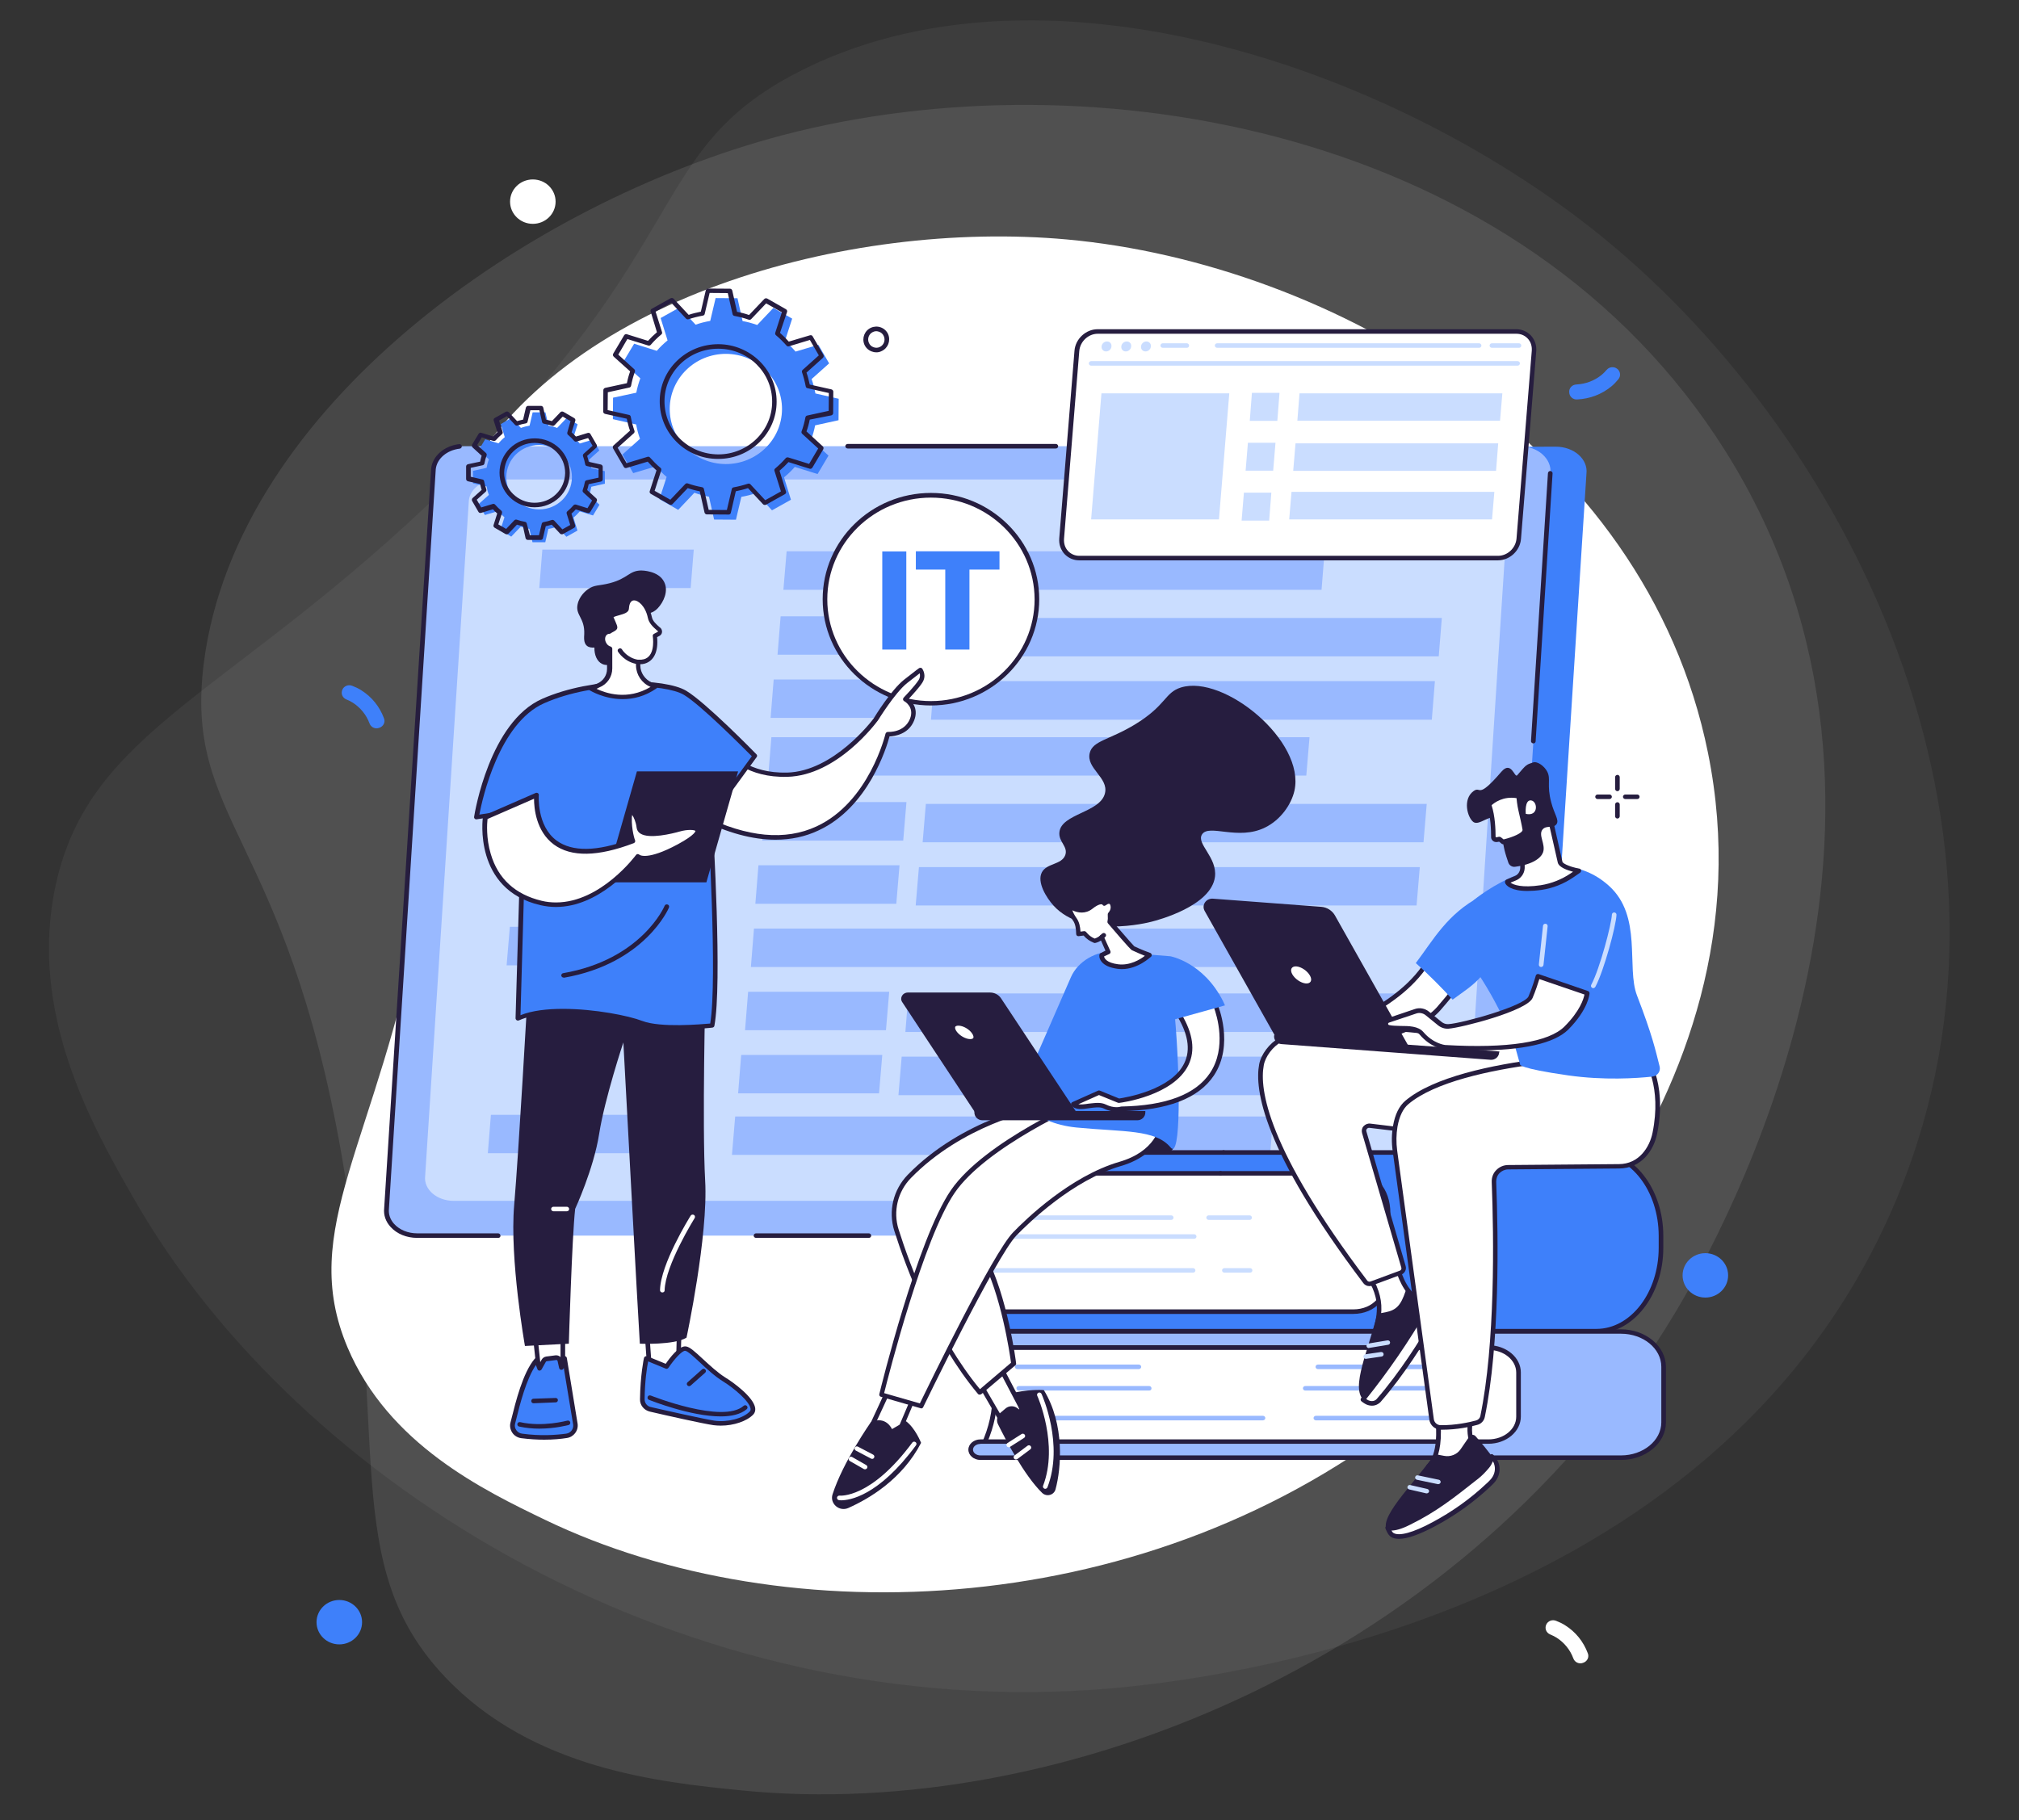 <svg width="305" height="275" viewBox="0 0 305 275" fill="none" xmlns="http://www.w3.org/2000/svg">
<rect x="0" y="0" width="305" height="275" fill="#333333" stroke="none"/>
<g clip-path="url(#clip0_5410_5174)">
<path opacity="0.05" d="M8.43 133.653C4.173 153.091 14.01 170.253 20.291 181.233C45.085 224.479 103.54 260.566 167.663 255.117C182.673 253.831 258.324 245.175 285.697 183.046C309.903 128.155 280.66 67.226 242.046 35.8C210.054 9.793 156.88 -7.94 120.405 10.978C97.474 22.891 105.238 36.782 67.613 73.388C35.075 105.097 13.649 109.898 8.43 133.653Z" fill="white"/>
<path opacity="0.1" d="M67.229 253.376C80.477 267.353 99.712 269.276 112.013 270.516C160.488 275.359 221.882 250.463 253.066 198.327C260.357 186.117 295.358 123.38 260.649 68.158C229.996 19.351 164.854 8.169 118.206 20.432C79.581 30.608 35.855 61.575 30.819 99.952C27.668 124.089 43.128 125.798 51.657 174.806C59.074 217.218 51.048 236.282 67.229 253.376Z" fill="white"/>
<path d="M52.495 203.569C58.682 218.229 73.102 225.176 82.32 229.625C118.662 247.128 173.869 245.077 213.594 213.21C222.888 205.744 268.725 166.684 258.017 113.755C248.572 66.981 201.118 39.812 161.14 36.178C128.031 33.187 84.795 44.979 69.516 73.508C59.919 91.456 71.461 97.166 63.607 137.834C56.838 173.037 44.943 185.646 52.495 203.569Z" fill="white"/>
<path d="M112.899 67.809L235.028 67.49C237.75 67.49 239.914 69.363 239.658 71.555L232.515 183.312C232.306 185.23 230.282 186.715 227.885 186.715H222.534L221.417 186.144L68.017 186.692C65.294 186.692 63.107 184.614 63.363 182.421L70.506 71.19C70.716 69.271 72.647 67.581 75.067 67.581L112.899 67.809Z" fill="#3E80FA"/>
<path d="M107.78 67.421H229.583C232.306 67.421 234.446 69.317 234.214 71.509L227.117 183.266C226.908 185.207 224.907 186.692 222.487 186.692H63.014C60.292 186.692 58.151 184.796 58.384 182.604L65.481 70.847C65.69 68.906 67.691 67.421 70.111 67.421H107.78Z" fill="#99B9FF"/>
<path d="M110.177 72.446H223.534C226.07 72.446 228.071 74.182 227.838 76.169L221.231 178.31C221.021 180.068 219.16 181.439 216.926 181.439H68.529C65.993 181.439 63.992 179.703 64.224 177.716L70.832 75.575C71.041 73.816 72.903 72.446 75.136 72.446H110.177Z" fill="#CADDFF"/>
<path d="M75.276 187.034H63.014C61.432 187.034 59.967 186.441 59.013 185.39C58.268 184.591 57.919 183.586 58.035 182.558L65.132 70.801C65.341 68.906 67.086 67.375 69.366 67.101C69.553 67.078 69.739 67.215 69.762 67.398C69.785 67.581 69.646 67.763 69.46 67.786C67.505 68.015 66.016 69.294 65.83 70.87L58.757 182.626C58.664 183.449 58.943 184.271 59.548 184.933C60.362 185.824 61.642 186.349 63.014 186.349H75.253C75.439 186.349 75.602 186.509 75.602 186.692C75.625 186.897 75.462 187.034 75.276 187.034Z" fill="#261D3F"/>
<path d="M131.257 187.035H114.202C114.016 187.035 113.853 186.875 113.853 186.692C113.853 186.509 114.016 186.35 114.202 186.35H131.257C131.443 186.35 131.606 186.509 131.606 186.692C131.606 186.898 131.443 187.035 131.257 187.035Z" fill="#261D3F"/>
<path d="M231.631 112.325C231.421 112.302 231.259 112.142 231.282 111.959L233.84 71.487C233.863 71.304 234.026 71.144 234.212 71.167C234.398 71.19 234.561 71.35 234.538 71.532L231.98 112.005C231.98 112.188 231.817 112.325 231.631 112.325Z" fill="#261D3F"/>
<path d="M159.503 67.763H128.046C127.86 67.763 127.697 67.603 127.697 67.421C127.697 67.238 127.86 67.078 128.046 67.078H159.503C159.689 67.078 159.852 67.238 159.852 67.421C159.852 67.626 159.689 67.763 159.503 67.763Z" fill="#261D3F"/>
<path d="M219.811 149.12H198.336C197.428 149.12 196.707 148.366 196.754 147.475C196.8 146.653 197.498 146.014 198.336 146.014H219.811C220.719 146.014 221.44 146.767 221.393 147.658C221.347 148.48 220.649 149.12 219.811 149.12Z" fill="#CADDFF"/>
<path d="M157.711 149.12H148.428C147.52 149.12 146.799 148.366 146.846 147.475C146.892 146.653 147.59 146.014 148.428 146.014H157.711C158.619 146.014 159.34 146.767 159.294 147.658C159.247 148.48 158.549 149.12 157.711 149.12Z" fill="#CADDFF"/>
<path d="M218.439 168.397H209.155C208.248 168.397 207.526 167.644 207.573 166.753C207.619 165.931 208.317 165.291 209.155 165.291H218.439C219.346 165.291 220.067 166.045 220.021 166.936C219.974 167.758 219.276 168.397 218.439 168.397Z" fill="#CADDFF"/>
<path d="M219.369 155.447H191.193C190.286 155.447 189.564 154.693 189.611 153.802C189.657 152.98 190.355 152.34 191.193 152.34H219.369C220.277 152.34 220.998 153.094 220.952 153.985C220.905 154.807 220.207 155.447 219.369 155.447Z" fill="#CADDFF"/>
<path d="M218.951 161.773H190.774C189.867 161.773 189.145 161.02 189.192 160.129C189.239 159.307 189.937 158.667 190.774 158.667H218.951C219.858 158.667 220.579 159.421 220.533 160.311C220.486 161.134 219.788 161.773 218.951 161.773Z" fill="#CADDFF"/>
<path d="M102.033 116.938H79.162L79.65 111.137H102.522L102.033 116.938Z" fill="#99B9FF"/>
<path d="M197.335 117.189H116.063L116.529 111.388H197.824L197.335 117.189Z" fill="#99B9FF"/>
<path d="M99.404 145.854H76.532L77.021 140.029H99.893L99.404 145.854Z" fill="#99B9FF"/>
<path d="M194.706 146.105H113.434L113.899 140.303H195.195L194.706 146.105Z" fill="#99B9FF"/>
<path d="M96.566 174.244H73.694L74.159 168.442H97.031L96.566 174.244Z" fill="#99B9FF"/>
<path d="M191.868 174.495H110.572L111.061 168.694H192.333L191.868 174.495Z" fill="#99B9FF"/>
<path d="M136.445 127.01H115.156L115.621 121.186H136.934L136.445 127.01Z" fill="#99B9FF"/>
<path d="M215.041 127.262H139.377L139.865 121.46H215.53L215.041 127.262Z" fill="#99B9FF"/>
<path d="M135.398 136.558H114.109L114.574 130.733H135.887L135.398 136.558Z" fill="#99B9FF"/>
<path d="M213.995 136.809H138.33L138.819 131.008H214.483L213.995 136.809Z" fill="#99B9FF"/>
<path d="M104.337 88.845H81.465L81.93 83.043H104.802L104.337 88.845Z" fill="#99B9FF"/>
<path d="M199.639 89.119H118.344L118.832 83.294H200.104L199.639 89.119Z" fill="#99B9FF"/>
<path d="M138.749 98.918H117.459L117.925 93.116H139.214L138.749 98.918Z" fill="#99B9FF"/>
<path d="M217.345 99.169H141.68L142.146 93.367H217.81L217.345 99.169Z" fill="#99B9FF"/>
<path d="M137.701 108.464H116.412L116.877 102.663H138.167L137.701 108.464Z" fill="#99B9FF"/>
<path d="M216.298 108.739H140.634L141.099 102.915H216.764L216.298 108.739Z" fill="#99B9FF"/>
<path d="M133.839 155.652H112.55L113.015 149.851H134.328L133.839 155.652Z" fill="#99B9FF"/>
<path d="M212.436 155.926H136.771L137.236 150.102H212.924L212.436 155.926Z" fill="#99B9FF"/>
<path d="M132.792 165.199H111.503L111.968 159.398H133.281L132.792 165.199Z" fill="#99B9FF"/>
<path d="M211.389 165.473H135.724L136.213 159.649H211.877L211.389 165.473Z" fill="#99B9FF"/>
<path d="M91.377 73.085V71.189L89.329 70.733C89.26 70.299 89.143 69.865 88.98 69.454L90.539 68.06L89.585 66.416L87.584 67.01C87.305 66.667 86.98 66.37 86.63 66.073L87.259 64.109L85.607 63.15L84.164 64.657C83.745 64.497 83.303 64.383 82.861 64.315L82.396 62.305H80.465L79.999 64.315C79.557 64.383 79.115 64.497 78.696 64.657L77.277 63.127L75.648 64.086L76.253 66.05C75.904 66.325 75.602 66.644 75.299 66.987L73.298 66.37L72.321 67.992L73.857 69.408C73.694 69.819 73.578 70.253 73.508 70.687L71.46 71.144V73.04L73.508 73.496C73.578 73.93 73.694 74.364 73.857 74.775L72.298 76.169L73.252 77.813L75.253 77.219C75.532 77.562 75.858 77.859 76.207 78.156L75.579 80.12L77.231 81.079L78.673 79.572C79.092 79.732 79.534 79.846 79.976 79.914L80.441 81.924H82.373L82.838 79.914C83.28 79.846 83.722 79.732 84.141 79.572L85.56 81.102L87.235 80.166L86.63 78.201C86.98 77.927 87.282 77.608 87.584 77.265L89.585 77.882L90.563 76.26L88.98 74.821C89.143 74.41 89.26 73.976 89.329 73.542L91.377 73.085ZM81.419 76.968C78.673 76.945 76.463 74.775 76.486 72.08C76.509 69.385 78.72 67.215 81.465 67.238C84.211 67.261 86.421 69.431 86.398 72.126C86.374 74.821 84.141 76.991 81.419 76.968Z" fill="#3E80FA"/>
<path d="M81.675 81.581H79.743C79.581 81.581 79.441 81.467 79.394 81.307L78.999 79.503C78.696 79.434 78.394 79.366 78.091 79.275L76.812 80.622C76.695 80.736 76.533 80.759 76.37 80.691L74.718 79.731C74.578 79.64 74.508 79.48 74.555 79.343L75.113 77.584C74.881 77.379 74.671 77.173 74.462 76.945L72.67 77.493C72.507 77.539 72.344 77.47 72.275 77.333L71.321 75.689C71.251 75.552 71.274 75.369 71.391 75.255L72.763 74.021C72.67 73.724 72.6 73.427 72.531 73.131L70.692 72.719C70.53 72.674 70.413 72.537 70.413 72.377V70.481C70.413 70.321 70.53 70.184 70.692 70.138L72.531 69.75C72.6 69.453 72.67 69.156 72.763 68.859L71.391 67.603C71.274 67.489 71.251 67.329 71.321 67.169L72.298 65.548C72.391 65.411 72.554 65.342 72.694 65.388L74.485 65.936C74.695 65.708 74.904 65.502 75.137 65.296L74.578 63.538C74.532 63.378 74.601 63.218 74.741 63.15L76.416 62.213C76.556 62.145 76.742 62.167 76.858 62.282L78.115 63.629C78.417 63.538 78.72 63.469 79.022 63.401L79.441 61.596C79.487 61.437 79.627 61.322 79.79 61.322H81.721C81.884 61.322 82.024 61.437 82.07 61.596L82.466 63.401C82.768 63.469 83.071 63.538 83.373 63.629L84.653 62.282C84.769 62.167 84.932 62.145 85.095 62.213L86.747 63.172C86.886 63.264 86.956 63.424 86.91 63.561L86.351 65.319C86.584 65.525 86.793 65.73 87.003 65.959L88.794 65.411C88.957 65.365 89.12 65.433 89.19 65.57L90.144 67.215C90.214 67.352 90.19 67.535 90.074 67.649L88.701 68.882C88.794 69.179 88.864 69.476 88.934 69.773L90.772 70.184C90.935 70.23 91.051 70.367 91.051 70.527V72.423C91.051 72.582 90.935 72.719 90.772 72.765L88.934 73.153C88.864 73.45 88.794 73.747 88.701 74.044L90.074 75.3C90.19 75.415 90.214 75.575 90.144 75.734L89.167 77.356C89.074 77.493 88.911 77.562 88.771 77.516L86.98 76.968C86.77 77.196 86.561 77.402 86.328 77.607L86.886 79.366C86.933 79.526 86.863 79.686 86.724 79.754L85.048 80.691C84.909 80.759 84.723 80.736 84.606 80.622L83.35 79.275C83.047 79.366 82.745 79.434 82.442 79.503L82.024 81.307C82 81.467 81.838 81.581 81.675 81.581ZM80.046 80.873H81.419L81.838 79.138C81.861 79.001 81.977 78.909 82.117 78.886C82.535 78.818 82.954 78.704 83.35 78.567C83.49 78.521 83.629 78.567 83.722 78.658L84.955 79.983L86.142 79.32L85.607 77.607C85.56 77.47 85.607 77.333 85.723 77.242C86.049 76.968 86.351 76.671 86.63 76.351C86.724 76.237 86.863 76.214 87.003 76.237L88.748 76.785L89.446 75.62L88.12 74.41C88.026 74.318 87.98 74.181 88.026 74.044C88.166 73.656 88.282 73.245 88.352 72.834C88.376 72.697 88.492 72.582 88.632 72.56L90.423 72.171V70.824L88.655 70.413C88.515 70.39 88.422 70.276 88.399 70.138C88.329 69.727 88.213 69.316 88.073 68.928C88.026 68.791 88.073 68.654 88.166 68.563L89.516 67.352L88.841 66.187L87.096 66.713C86.956 66.758 86.817 66.713 86.724 66.598C86.444 66.279 86.142 65.982 85.816 65.708C85.7 65.616 85.677 65.479 85.7 65.342L86.188 63.629L85.002 62.944L83.769 64.246C83.676 64.337 83.536 64.383 83.396 64.337C83.001 64.2 82.582 64.086 82.163 64.017C82.024 63.995 81.907 63.88 81.884 63.743L81.489 61.985H80.116L79.697 63.721C79.674 63.858 79.557 63.949 79.418 63.972C78.999 64.04 78.58 64.154 78.185 64.291C78.045 64.337 77.905 64.291 77.812 64.2L76.579 62.875L75.392 63.538L75.928 65.251C75.974 65.388 75.928 65.525 75.811 65.616C75.486 65.89 75.183 66.187 74.904 66.507C74.811 66.621 74.671 66.644 74.532 66.621L72.787 66.073L72.089 67.238L73.415 68.448C73.508 68.54 73.554 68.677 73.508 68.814C73.368 69.202 73.252 69.613 73.182 70.024C73.159 70.161 73.043 70.276 72.903 70.298L71.111 70.687V72.034L72.88 72.445C73.019 72.468 73.112 72.582 73.136 72.719C73.205 73.131 73.322 73.542 73.461 73.93C73.508 74.067 73.461 74.204 73.368 74.295L72.019 75.506L72.694 76.671L74.439 76.145C74.578 76.1 74.718 76.145 74.811 76.26C75.09 76.579 75.392 76.876 75.718 77.15C75.835 77.242 75.858 77.379 75.835 77.516L75.276 79.229L76.463 79.914L77.696 78.612C77.789 78.521 77.929 78.475 78.068 78.521C78.464 78.658 78.883 78.772 79.301 78.841C79.441 78.864 79.557 78.978 79.581 79.115L80.046 80.873ZM80.767 76.648H80.744C79.325 76.648 77.998 76.1 76.998 75.118C75.997 74.136 75.462 72.811 75.462 71.418C75.462 70.024 76.021 68.722 77.021 67.74C78.022 66.758 79.371 66.233 80.79 66.233C82.21 66.233 83.536 66.781 84.537 67.763C85.537 68.745 86.072 70.07 86.072 71.463C86.072 72.856 85.514 74.158 84.513 75.141C83.49 76.123 82.163 76.648 80.767 76.648ZM80.744 75.963C80.744 75.963 80.767 75.963 80.744 75.963C81.977 75.963 83.14 75.506 84.001 74.661C84.885 73.816 85.351 72.674 85.374 71.463C85.374 70.253 84.909 69.111 84.048 68.266C83.187 67.398 82.024 66.941 80.79 66.918H80.767C79.534 66.918 78.394 67.375 77.533 68.22C76.649 69.065 76.184 70.207 76.16 71.418C76.16 72.628 76.626 73.77 77.487 74.615C78.371 75.483 79.511 75.963 80.744 75.963Z" fill="#261D3F"/>
<path d="M126.673 63.492L126.696 60.249L123.182 59.449C123.043 58.696 122.857 57.965 122.601 57.279L125.253 54.904L123.625 52.095L120.181 53.123C119.692 52.551 119.157 52.003 118.576 51.524L119.669 48.143L116.831 46.522L114.388 49.103C113.666 48.851 112.945 48.646 112.177 48.509L111.409 45.06L108.105 45.037L107.291 48.486C106.523 48.623 105.779 48.806 105.081 49.057L102.661 46.453L99.799 48.052L100.846 51.432C100.264 51.912 99.706 52.437 99.217 53.008L95.797 51.935L94.099 54.767L96.728 57.165C96.472 57.873 96.262 58.581 96.123 59.335L92.609 60.089L92.586 63.332L96.1 64.131C96.239 64.885 96.425 65.616 96.681 66.301L94.029 68.677L95.657 71.486L99.101 70.458C99.59 71.029 100.125 71.577 100.706 72.057L99.613 75.414L102.451 77.036L104.895 74.455C105.616 74.706 106.337 74.912 107.105 75.049L107.873 78.498L111.177 78.521L111.991 75.072C112.759 74.935 113.503 74.752 114.201 74.501L116.621 77.105L119.483 75.506L118.436 72.126C119.018 71.646 119.576 71.121 120.065 70.549L123.508 71.623L125.16 68.837L122.531 66.438C122.787 65.73 122.996 65.022 123.136 64.269L126.673 63.492ZM109.618 70.115C104.941 70.093 101.149 66.347 101.172 61.756C101.195 57.165 105.011 53.442 109.688 53.465C114.364 53.488 118.157 57.234 118.134 61.825C118.11 66.438 114.294 70.138 109.618 70.115Z" fill="#3E80FA"/>
<path d="M110.084 77.745L106.78 77.722C106.617 77.722 106.477 77.608 106.431 77.448L105.709 74.227C105.081 74.113 104.476 73.953 103.894 73.748L101.591 76.169C101.475 76.283 101.312 76.306 101.149 76.237L98.31 74.615C98.171 74.524 98.101 74.364 98.147 74.227L99.171 71.075C98.706 70.664 98.264 70.23 97.845 69.751L94.634 70.71C94.471 70.755 94.308 70.687 94.239 70.55L92.61 67.741C92.54 67.604 92.563 67.421 92.68 67.307L95.169 65.068C94.96 64.497 94.82 63.881 94.681 63.264L91.4 62.533C91.237 62.487 91.121 62.35 91.121 62.191L91.144 58.947C91.144 58.787 91.26 58.65 91.423 58.605L94.704 57.897C94.82 57.28 94.983 56.686 95.193 56.115L92.703 53.877C92.587 53.763 92.563 53.603 92.633 53.443L94.285 50.656C94.378 50.519 94.541 50.451 94.681 50.496L97.891 51.501C98.31 51.044 98.752 50.611 99.241 50.199L98.287 47.047C98.241 46.888 98.31 46.728 98.45 46.659L101.312 45.06C101.451 44.992 101.638 45.015 101.754 45.129L104.034 47.573C104.616 47.367 105.244 47.23 105.872 47.093L106.617 43.873C106.663 43.713 106.803 43.599 106.966 43.599L110.27 43.621C110.433 43.621 110.572 43.736 110.619 43.896L111.34 47.116C111.968 47.23 112.573 47.39 113.155 47.596L115.458 45.175C115.575 45.06 115.737 45.038 115.9 45.106L118.739 46.728C118.878 46.819 118.948 46.979 118.902 47.116L117.831 50.291C118.297 50.702 118.739 51.136 119.158 51.615L122.369 50.656C122.531 50.611 122.694 50.679 122.764 50.816L124.393 53.625C124.463 53.763 124.439 53.945 124.323 54.059L121.833 56.298C122.043 56.869 122.182 57.485 122.322 58.102L125.603 58.833C125.766 58.879 125.882 59.016 125.882 59.176L125.859 62.419C125.859 62.579 125.742 62.716 125.579 62.761L122.322 63.401C122.206 64.018 122.043 64.612 121.833 65.183L124.3 67.444C124.416 67.558 124.439 67.718 124.37 67.878L122.718 70.664C122.624 70.801 122.462 70.87 122.322 70.824L119.111 69.819C118.692 70.276 118.25 70.71 117.762 71.121L118.739 74.273C118.785 74.433 118.716 74.593 118.576 74.661L115.714 76.26C115.575 76.329 115.388 76.306 115.272 76.191L112.992 73.748C112.41 73.953 111.782 74.09 111.154 74.227L110.409 77.448C110.386 77.63 110.246 77.745 110.084 77.745ZM107.059 77.037L109.804 77.059L110.549 73.885C110.572 73.748 110.688 73.656 110.828 73.633C111.573 73.496 112.294 73.314 112.992 73.085C113.132 73.04 113.271 73.085 113.364 73.177L115.598 75.575L117.971 74.25L116.994 71.144C116.947 71.007 116.994 70.87 117.11 70.778C117.669 70.299 118.204 69.796 118.692 69.225C118.785 69.111 118.925 69.088 119.065 69.111L122.229 70.093L123.602 67.763L121.182 65.548C121.089 65.457 121.042 65.32 121.089 65.183C121.345 64.497 121.531 63.789 121.671 63.058C121.694 62.921 121.81 62.807 121.95 62.784L125.184 62.076L125.207 59.381L121.973 58.65C121.833 58.627 121.74 58.513 121.717 58.376C121.577 57.645 121.391 56.937 121.159 56.252C121.112 56.115 121.159 55.978 121.252 55.887L123.695 53.694L122.345 51.364L119.181 52.324C119.041 52.369 118.902 52.324 118.809 52.209C118.32 51.661 117.808 51.136 117.227 50.656C117.11 50.565 117.087 50.428 117.11 50.291L118.111 47.184L115.737 45.837L113.481 48.212C113.387 48.304 113.248 48.349 113.108 48.304C112.41 48.053 111.689 47.87 110.944 47.733C110.805 47.71 110.688 47.596 110.665 47.459L109.944 44.284L107.198 44.261L106.454 47.436C106.431 47.573 106.314 47.664 106.175 47.687C105.43 47.824 104.709 48.007 104.011 48.235C103.871 48.281 103.732 48.235 103.639 48.144L101.405 45.746L99.032 47.07L100.009 50.177C100.055 50.314 100.009 50.451 99.892 50.542C99.311 51.022 98.799 51.524 98.31 52.095C98.217 52.209 98.078 52.232 97.938 52.209L94.774 51.227L93.401 53.58L95.821 55.795C95.914 55.887 95.96 56.024 95.914 56.161C95.658 56.846 95.472 57.554 95.332 58.285C95.309 58.422 95.193 58.536 95.053 58.559L91.819 59.267L91.796 61.962L95.03 62.693C95.169 62.716 95.262 62.83 95.286 62.967C95.425 63.698 95.611 64.406 95.844 65.091C95.891 65.228 95.844 65.365 95.751 65.457L93.308 67.649L94.657 69.979L97.822 69.02C97.961 68.974 98.101 69.02 98.194 69.134C98.683 69.682 99.195 70.207 99.776 70.687C99.892 70.778 99.916 70.915 99.892 71.052L98.892 74.159L101.265 75.506L103.522 73.131C103.615 73.04 103.755 72.994 103.894 73.04C104.592 73.291 105.314 73.474 106.058 73.611C106.198 73.633 106.314 73.748 106.338 73.885L107.059 77.037ZM108.501 69.339C108.478 69.339 108.478 69.339 108.455 69.339C106.105 69.339 103.871 68.426 102.219 66.781C100.567 65.137 99.66 62.967 99.66 60.637C99.66 58.331 100.591 56.138 102.266 54.516C103.941 52.895 106.151 52.004 108.525 52.004C113.387 52.027 117.343 55.932 117.32 60.706C117.32 65.457 113.364 69.339 108.501 69.339ZM108.478 68.654C108.501 68.654 108.501 68.654 108.525 68.654C112.992 68.654 116.645 65.091 116.645 60.706C116.668 56.298 113.038 52.712 108.548 52.689C108.525 52.689 108.525 52.689 108.501 52.689C106.338 52.689 104.313 53.511 102.778 54.996C101.242 56.503 100.381 58.49 100.381 60.637C100.381 62.761 101.219 64.771 102.731 66.302C104.267 67.809 106.291 68.631 108.478 68.654Z" fill="#261D3F"/>
<path d="M229.071 50.085H165.831C164.226 50.085 162.83 51.41 162.69 53.009L160.387 81.376C160.247 82.998 161.457 84.3 163.039 84.3H226.279C227.885 84.3 229.281 82.975 229.42 81.376L231.724 53.009C231.863 51.387 230.677 50.085 229.071 50.085Z" fill="white"/>
<path d="M226.279 84.665H163.039C162.179 84.665 161.411 84.323 160.829 83.729C160.247 83.089 159.945 82.267 160.015 81.353L162.318 52.986C162.458 51.204 164.04 49.743 165.808 49.743H229.048C229.909 49.743 230.677 50.085 231.259 50.679C231.84 51.319 232.143 52.141 232.073 53.054L229.769 81.422C229.63 83.203 228.071 84.665 226.279 84.665ZM165.831 50.428C164.412 50.428 163.156 51.593 163.039 53.054L160.736 81.422C160.689 82.13 160.899 82.792 161.364 83.272C161.806 83.729 162.388 83.98 163.063 83.98H226.303C227.722 83.98 228.978 82.815 229.095 81.353L231.398 52.986C231.445 52.278 231.235 51.616 230.77 51.136C230.328 50.679 229.746 50.428 229.071 50.428H165.831Z" fill="#261D3F"/>
<path d="M229.258 55.247H164.831C164.645 55.247 164.482 55.087 164.482 54.904C164.482 54.721 164.645 54.562 164.831 54.562H229.258C229.444 54.562 229.607 54.721 229.607 54.904C229.607 55.087 229.444 55.247 229.258 55.247Z" fill="#CADDFF"/>
<path d="M167.902 52.346C167.878 52.757 167.506 53.1 167.088 53.1C166.669 53.1 166.367 52.757 166.413 52.346C166.436 51.935 166.808 51.592 167.227 51.592C167.646 51.592 167.948 51.912 167.902 52.346Z" fill="#CADDFF"/>
<path d="M170.88 52.346C170.856 52.757 170.484 53.1 170.066 53.1C169.647 53.1 169.345 52.757 169.391 52.346C169.415 51.935 169.787 51.592 170.205 51.592C170.624 51.592 170.926 51.912 170.88 52.346Z" fill="#CADDFF"/>
<path d="M173.858 52.346C173.835 52.757 173.463 53.1 173.044 53.1C172.625 53.1 172.323 52.757 172.369 52.346C172.393 51.935 172.765 51.592 173.183 51.592C173.579 51.592 173.904 51.912 173.858 52.346Z" fill="#CADDFF"/>
<path d="M229.467 52.552H225.372C225.186 52.552 225.023 52.392 225.023 52.209C225.023 52.027 225.186 51.867 225.372 51.867H229.467C229.653 51.867 229.816 52.027 229.816 52.209C229.816 52.415 229.653 52.552 229.467 52.552Z" fill="#CADDFF"/>
<path d="M223.441 52.552H183.864C183.677 52.552 183.515 52.392 183.515 52.209C183.515 52.027 183.677 51.867 183.864 51.867H223.441C223.627 51.867 223.79 52.027 223.79 52.209C223.79 52.415 223.627 52.552 223.441 52.552Z" fill="#CADDFF"/>
<path d="M179.28 52.552H175.65C175.464 52.552 175.301 52.392 175.301 52.209C175.301 52.027 175.464 51.867 175.65 51.867H179.28C179.466 51.867 179.629 52.027 179.629 52.209C179.629 52.415 179.489 52.552 179.28 52.552Z" fill="#CADDFF"/>
<path d="M184.143 78.475H164.831L166.39 59.427H185.702L184.143 78.475Z" fill="#CADDFF"/>
<path d="M192.961 63.584H188.796L189.122 59.358H193.287L192.961 63.584Z" fill="#CADDFF"/>
<path d="M226.605 63.561H195.986L196.312 59.427H226.954L226.605 63.561Z" fill="#CADDFF"/>
<path d="M192.333 71.121H188.168L188.517 66.895H192.682L192.333 71.121Z" fill="#CADDFF"/>
<path d="M226.001 71.144H195.358L195.707 66.987H226.326L226.001 71.144Z" fill="#CADDFF"/>
<path d="M191.728 78.658H187.563L187.912 74.433H192.054L191.728 78.658Z" fill="#CADDFF"/>
<path d="M225.395 78.475H194.753L195.102 74.318H225.744L225.395 78.475Z" fill="#CADDFF"/>
<path d="M244.335 119.542C244.149 119.542 243.986 119.382 243.986 119.199V117.418C243.986 117.235 244.149 117.075 244.335 117.075C244.521 117.075 244.684 117.235 244.684 117.418V119.199C244.684 119.382 244.521 119.542 244.335 119.542Z" fill="#261D3F"/>
<path d="M244.335 123.676C244.149 123.676 243.986 123.516 243.986 123.334V121.552C243.986 121.369 244.149 121.209 244.335 121.209C244.521 121.209 244.684 121.369 244.684 121.552V123.334C244.684 123.516 244.521 123.676 244.335 123.676Z" fill="#261D3F"/>
<path d="M243.147 120.73H241.333C241.147 120.73 240.984 120.57 240.984 120.387C240.984 120.204 241.147 120.044 241.333 120.044H243.147C243.333 120.044 243.496 120.204 243.496 120.387C243.496 120.57 243.333 120.73 243.147 120.73Z" fill="#261D3F"/>
<path d="M247.335 120.73H245.521C245.335 120.73 245.172 120.57 245.172 120.387C245.172 120.204 245.335 120.044 245.521 120.044H247.335C247.521 120.044 247.684 120.204 247.684 120.387C247.684 120.57 247.544 120.73 247.335 120.73Z" fill="#261D3F"/>
<path d="M132.373 53.237C132.141 53.237 131.908 53.192 131.675 53.1C131.187 52.917 130.791 52.552 130.582 52.072C130.163 51.09 130.605 49.948 131.582 49.514C132.048 49.309 132.583 49.286 133.071 49.469C133.56 49.651 133.956 50.017 134.165 50.496C134.584 51.479 134.142 52.621 133.164 53.054C132.909 53.192 132.629 53.237 132.373 53.237ZM132.373 50.04C132.211 50.04 132.024 50.085 131.885 50.154C131.257 50.428 130.977 51.182 131.257 51.798C131.396 52.118 131.629 52.346 131.955 52.461C132.257 52.575 132.583 52.575 132.885 52.438C133.514 52.164 133.793 51.41 133.514 50.793C133.374 50.474 133.141 50.245 132.815 50.131C132.676 50.085 132.513 50.04 132.373 50.04Z" fill="#261D3F"/>
<path d="M145.589 198.386C147.753 192.608 147.963 183.175 145.589 177.282L147.288 175.227L212.11 176.803L210.505 198.798L147.171 199.072L145.589 198.386Z" fill="white"/>
<path d="M147.194 199.437C147.148 199.437 147.101 199.437 147.055 199.414L145.473 198.706C145.31 198.638 145.217 198.455 145.286 198.272C147.52 192.311 147.52 182.946 145.286 177.419C145.24 177.305 145.263 177.168 145.333 177.077L147.031 175.021C147.101 174.93 147.194 174.884 147.311 174.907L212.133 176.483C212.226 176.483 212.319 176.528 212.389 176.597C212.459 176.665 212.482 176.757 212.482 176.848L210.876 198.843C210.853 199.026 210.714 199.163 210.527 199.163L147.194 199.437ZM146.031 198.204L147.264 198.752L210.202 198.478L211.761 177.168L147.474 175.592L146.008 177.351C148.172 182.946 148.195 192.174 146.031 198.204Z" fill="#261D3F"/>
<path d="M241.17 174.13H179.582H144.728C143.705 174.13 142.89 174.381 142.89 175.706C142.89 177.031 143.705 177.282 144.728 177.282H204.408C207.317 177.282 209.69 179.543 209.69 183.312V192.356C209.69 196.125 207.317 198.181 204.408 198.181H144.728C143.705 198.181 142.89 198.249 142.89 199.551C142.89 200.853 143.705 201.127 144.728 201.127H241.17C246.545 201.127 250.919 195.485 250.919 188.519V186.738C250.919 179.771 246.545 174.13 241.17 174.13Z" fill="#3E80FA"/>
<path d="M241.17 201.47H144.728C144.193 201.47 142.541 201.47 142.541 199.551C142.541 197.838 143.867 197.838 144.728 197.838H204.408C207.41 197.838 209.341 195.691 209.341 192.357V183.312C209.341 179.954 207.317 177.625 204.408 177.625H184.375C184.189 177.625 184.026 177.465 184.026 177.282C184.026 177.099 184.189 176.94 184.375 176.94H204.408C207.736 176.94 210.039 179.566 210.039 183.312V192.357C210.039 196.057 207.782 198.523 204.408 198.523H144.728C143.658 198.523 143.239 198.615 143.239 199.551C143.239 200.465 143.635 200.785 144.728 200.785H241.17C246.359 200.785 250.57 195.28 250.57 188.519V186.738C250.57 179.977 246.359 174.473 241.17 174.473H184.841C184.655 174.473 184.492 174.313 184.492 174.13C184.492 173.947 184.655 173.788 184.841 173.788H241.17C246.731 173.788 251.268 179.589 251.268 186.738V188.542C251.268 195.668 246.731 201.47 241.17 201.47Z" fill="#261D3F"/>
<path d="M184.375 177.625H144.728C144.193 177.625 142.541 177.625 142.541 175.706C142.541 173.788 144.193 173.788 144.728 173.788H184.841C185.027 173.788 185.19 173.947 185.19 174.13C185.19 174.313 185.027 174.473 184.841 174.473H144.728C143.635 174.473 143.239 174.793 143.239 175.706C143.239 176.62 143.635 176.94 144.728 176.94H184.375C184.562 176.94 184.724 177.099 184.724 177.282C184.724 177.465 184.562 177.625 184.375 177.625Z" fill="#261D3F"/>
<path d="M188.773 184.317H182.584C182.398 184.317 182.235 184.157 182.235 183.974C182.235 183.791 182.398 183.631 182.584 183.631H188.773C188.959 183.631 189.122 183.791 189.122 183.974C189.122 184.157 188.983 184.317 188.773 184.317Z" fill="#CADDFF"/>
<path d="M176.93 184.317H150.103C149.917 184.317 149.754 184.157 149.754 183.974C149.754 183.791 149.917 183.631 150.103 183.631H176.93C177.116 183.631 177.279 183.791 177.279 183.974C177.279 184.157 177.116 184.317 176.93 184.317Z" fill="#CADDFF"/>
<path d="M180.397 187.172H150.266C150.08 187.172 149.917 187.012 149.917 186.829C149.917 186.646 150.08 186.486 150.266 186.486H180.397C180.583 186.486 180.746 186.646 180.746 186.829C180.746 187.012 180.606 187.172 180.397 187.172Z" fill="#CADDFF"/>
<path d="M188.843 192.288H184.957C184.771 192.288 184.608 192.128 184.608 191.945C184.608 191.762 184.771 191.603 184.957 191.603H188.843C189.029 191.603 189.192 191.762 189.192 191.945C189.192 192.128 189.052 192.288 188.843 192.288Z" fill="#CADDFF"/>
<path d="M180.234 192.288H150.103C149.917 192.288 149.754 192.128 149.754 191.945C149.754 191.762 149.917 191.603 150.103 191.603H180.234C180.42 191.603 180.583 191.762 180.583 191.945C180.583 192.128 180.444 192.288 180.234 192.288Z" fill="#CADDFF"/>
<path d="M148.614 218.257H233.957V202.84H148.614C150.871 208.048 150.917 213.187 148.614 218.257Z" fill="white"/>
<path d="M233.981 218.6H148.614C148.497 218.6 148.381 218.531 148.311 218.44C148.241 218.349 148.241 218.212 148.288 218.12C150.498 213.232 150.498 208.139 148.288 202.977C148.241 202.863 148.265 202.749 148.311 202.657C148.381 202.566 148.474 202.498 148.614 202.498H233.958C234.144 202.498 234.307 202.657 234.307 202.84V218.257C234.33 218.44 234.167 218.6 233.981 218.6ZM149.149 217.915H233.632V203.183H149.149C151.173 208.208 151.173 213.164 149.149 217.915Z" fill="#261D3F"/>
<path d="M224.837 203.617H148.102C147.288 203.617 146.636 203.069 146.636 202.406C146.636 201.744 147.288 201.196 148.102 201.196H244.87C248.43 201.196 251.315 203.594 251.315 206.54V214.923C251.315 217.869 248.43 220.267 244.87 220.267H148.102C147.288 220.267 146.636 219.719 146.636 219.057C146.636 218.394 147.288 217.846 148.102 217.846H224.837C227.35 217.846 229.397 216.156 229.397 214.078V207.408C229.374 205.307 227.35 203.617 224.837 203.617Z" fill="#99B9FF"/>
<path d="M244.87 220.587H148.102C147.102 220.587 146.287 219.879 146.287 219.034C146.287 218.189 147.102 217.481 148.102 217.481H224.837C227.164 217.481 229.048 215.95 229.048 214.055V207.385C229.048 205.49 227.164 203.959 224.837 203.959H148.102C147.102 203.959 146.287 203.251 146.287 202.406C146.287 201.561 147.102 200.853 148.102 200.853H244.87C248.616 200.853 251.664 203.411 251.664 206.54V214.923C251.664 218.029 248.616 220.587 244.87 220.587ZM148.102 218.166C147.497 218.166 146.985 218.554 146.985 219.034C146.985 219.513 147.497 219.902 148.102 219.902H244.87C248.221 219.902 250.966 217.663 250.966 214.9V206.517C250.966 203.754 248.244 201.515 244.87 201.515H148.102C147.497 201.515 146.985 201.904 146.985 202.383C146.985 202.863 147.497 203.251 148.102 203.251H224.837C227.536 203.251 229.746 205.101 229.746 207.362V214.032C229.746 216.293 227.559 218.143 224.837 218.143H148.102V218.166Z" fill="#261D3F"/>
<path d="M172.044 206.86H153.663C153.477 206.86 153.314 206.7 153.314 206.517C153.314 206.335 153.477 206.175 153.663 206.175H172.044C172.23 206.175 172.393 206.335 172.393 206.517C172.393 206.7 172.23 206.86 172.044 206.86Z" fill="#99B9FF"/>
<path d="M219.462 206.86H199.08C198.894 206.86 198.731 206.7 198.731 206.517C198.731 206.335 198.894 206.175 199.08 206.175H219.462C219.649 206.175 219.811 206.335 219.811 206.517C219.811 206.7 219.649 206.86 219.462 206.86Z" fill="#99B9FF"/>
<path d="M173.603 210.103H153.895C153.709 210.103 153.546 209.943 153.546 209.761C153.546 209.578 153.709 209.418 153.895 209.418H173.603C173.789 209.418 173.952 209.578 173.952 209.761C173.952 209.966 173.812 210.103 173.603 210.103Z" fill="#99B9FF"/>
<path d="M222.487 210.103H197.172C196.986 210.103 196.823 209.943 196.823 209.761C196.823 209.578 196.986 209.418 197.172 209.418H222.487C222.673 209.418 222.836 209.578 222.836 209.761C222.836 209.966 222.673 210.103 222.487 210.103Z" fill="#99B9FF"/>
<path d="M190.774 214.603H153.919C153.733 214.603 153.57 214.443 153.57 214.26C153.57 214.077 153.733 213.917 153.919 213.917H190.797C190.983 213.917 191.146 214.077 191.146 214.26C191.146 214.443 190.983 214.603 190.774 214.603Z" fill="#99B9FF"/>
<path d="M222.394 214.603H198.778C198.592 214.603 198.429 214.443 198.429 214.26C198.429 214.077 198.592 213.917 198.778 213.917H222.394C222.58 213.917 222.743 214.077 222.743 214.26C222.743 214.443 222.58 214.603 222.394 214.603Z" fill="#99B9FF"/>
<path d="M170.648 173.628C170.648 173.628 175.162 175.272 176.93 173.879C178.698 172.486 174.184 170.156 173.137 170.316C172.044 170.521 170.648 173.628 170.648 173.628Z" fill="#261D3F"/>
<path d="M147.986 208.984L152.243 216.27L154.524 213.164L150.824 206.038L147.986 208.984Z" fill="white"/>
<path d="M152.243 216.612C152.22 216.612 152.22 216.612 152.243 216.612C152.104 216.612 152.011 216.544 151.941 216.43L147.706 209.144C147.637 209.007 147.66 208.847 147.753 208.732L150.591 205.786C150.661 205.695 150.778 205.672 150.894 205.672C151.01 205.695 151.103 205.763 151.15 205.855L154.849 212.958C154.919 213.072 154.896 213.209 154.826 213.323L152.523 216.452C152.453 216.567 152.336 216.612 152.243 216.612ZM148.428 209.052L152.267 215.653L154.128 213.141L150.731 206.654L148.428 209.052Z" fill="#261D3F"/>
<path d="M150.754 215.174C151.871 217.435 154.71 222.916 157.432 225.566C158.107 226.205 159.224 225.909 159.456 225.018C160.317 221.843 160.876 215.242 157.688 210.035C157.688 210.035 156.176 209.852 153.36 210.377L153.989 212.981L153.64 212.73C153.128 212.364 152.406 212.387 151.918 212.798L151.103 213.484C150.638 213.917 150.475 214.603 150.754 215.174Z" fill="#261D3F"/>
<path d="M157.897 224.949C157.85 224.949 157.804 224.949 157.781 224.926C157.595 224.858 157.502 224.652 157.571 224.493C159.967 218.28 156.734 210.948 156.688 210.88C156.618 210.697 156.688 210.514 156.874 210.423C157.06 210.355 157.246 210.423 157.339 210.606C157.478 210.926 160.734 218.257 158.223 224.744C158.153 224.858 158.036 224.949 157.897 224.949Z" fill="white"/>
<path d="M152.406 218.668C152.29 218.668 152.174 218.622 152.104 218.508C151.988 218.348 152.034 218.142 152.197 218.028L154.313 216.681C154.476 216.566 154.685 216.612 154.802 216.772C154.918 216.932 154.871 217.137 154.709 217.252L152.592 218.599C152.546 218.645 152.476 218.668 152.406 218.668Z" fill="white"/>
<path d="M153.476 220.518C153.36 220.518 153.267 220.472 153.197 220.381C153.081 220.221 153.104 220.016 153.267 219.901L155.221 218.44C155.384 218.325 155.593 218.348 155.709 218.508C155.825 218.668 155.802 218.874 155.639 218.988L153.686 220.449C153.616 220.495 153.546 220.518 153.476 220.518Z" fill="white"/>
<path d="M134.56 209.167C134.56 209.35 130.675 217.664 130.675 217.664L135.095 218.006L138.097 210.903L134.56 209.167Z" fill="white"/>
<path d="M135.096 218.349H135.072L130.652 218.006C130.535 218.006 130.442 217.938 130.372 217.846C130.326 217.755 130.303 217.641 130.349 217.526C131.838 214.352 134.072 209.51 134.212 209.099C134.235 209.007 134.281 208.916 134.374 208.87C134.467 208.802 134.607 208.802 134.723 208.847L138.26 210.583C138.423 210.674 138.493 210.857 138.423 211.017L135.421 218.12C135.375 218.28 135.235 218.349 135.096 218.349ZM131.21 217.367L134.886 217.664L137.678 211.086L134.77 209.67C134.444 210.355 133.583 212.25 131.21 217.367Z" fill="#261D3F"/>
<path d="M134.747 215.927C134.747 215.927 133.863 213.848 131.559 214.876C131.559 214.876 127.348 220.86 125.766 225.794C125.324 227.187 126.789 228.443 128.139 227.849C131.326 226.433 136.306 223.487 139.144 218.005C139.144 218.005 138.26 215.744 136.841 214.716L134.747 215.927Z" fill="#261D3F"/>
<path d="M127.068 226.685C126.882 226.685 126.766 226.662 126.742 226.662C126.556 226.639 126.417 226.457 126.44 226.274C126.463 226.091 126.649 225.954 126.835 225.977C126.882 225.977 131.512 226.48 137.818 217.96C137.934 217.8 138.143 217.777 138.306 217.892C138.469 218.006 138.492 218.211 138.376 218.371C132.676 226.114 128.278 226.685 127.068 226.685Z" fill="white"/>
<path d="M130.674 222.002C130.604 222.002 130.558 221.98 130.488 221.957L128.371 220.746C128.209 220.655 128.139 220.449 128.255 220.267C128.348 220.107 128.557 220.038 128.743 220.152L130.86 221.363C131.023 221.454 131.092 221.66 130.976 221.843C130.906 221.934 130.79 222.002 130.674 222.002Z" fill="white"/>
<path d="M131.744 220.427C131.698 220.427 131.628 220.404 131.581 220.381L129.279 219.17C129.116 219.079 129.046 218.873 129.139 218.714C129.233 218.554 129.442 218.485 129.605 218.577L131.907 219.787C132.07 219.878 132.14 220.084 132.047 220.244C131.977 220.381 131.861 220.427 131.744 220.427Z" fill="white"/>
<path d="M157.176 167.187C157.176 167.187 145.659 169.196 137.352 177.739C135.258 179.886 134.514 182.992 135.421 185.847C137.259 191.694 141.285 202.337 147.986 210.377L153.104 206.038C153.104 206.038 151.871 195.988 148.521 189.73C145.17 183.494 164.784 169.95 164.784 169.95L157.176 167.187Z" fill="white"/>
<path d="M147.986 210.72H147.962C147.869 210.72 147.776 210.674 147.73 210.605C140.959 202.497 136.911 191.694 135.096 185.961C134.165 182.992 134.933 179.771 137.12 177.51C145.403 168.991 157.013 166.867 157.13 166.844C157.199 166.844 157.246 166.844 157.316 166.867L164.924 169.653C165.04 169.699 165.134 169.813 165.157 169.927C165.18 170.064 165.11 170.178 165.017 170.247C164.831 170.384 145.682 183.677 148.87 189.57C152.22 195.805 153.5 205.9 153.5 205.992C153.523 206.106 153.477 206.22 153.384 206.289L148.265 210.628C148.149 210.697 148.079 210.72 147.986 210.72ZM157.153 167.552C156.059 167.757 145.357 170.041 137.609 177.99C135.608 180.045 134.886 183.037 135.747 185.755C137.516 191.374 141.448 201.903 148.032 209.897L152.732 205.9C152.546 204.53 151.243 195.554 148.195 189.889C145.008 183.974 160.806 172.348 164.017 170.041L157.153 167.552Z" fill="#261D3F"/>
<path d="M133.141 210.72L139.144 212.456C139.144 212.456 150.103 189.73 153.29 186.441C156.478 183.152 162.644 177.762 169.182 175.866C175.72 173.947 175.72 169.105 175.72 169.105L164.598 165.976C164.598 165.976 149.056 172.577 143.914 180.023C138.795 187.491 133.141 210.72 133.141 210.72Z" fill="white"/>
<path d="M139.167 212.798C139.144 212.798 139.098 212.798 139.074 212.775L133.071 211.04C132.885 210.994 132.792 210.811 132.839 210.628C133.071 209.669 138.562 187.24 143.658 179.817C148.777 172.371 163.854 165.908 164.482 165.656C164.552 165.633 164.645 165.611 164.715 165.633L175.836 168.763C175.976 168.808 176.092 168.945 176.092 169.082C176.092 169.128 176.022 174.221 169.298 176.186C162.039 178.31 155.408 184.751 153.546 186.669C150.452 189.89 139.586 212.364 139.47 212.593C139.423 212.73 139.284 212.798 139.167 212.798ZM133.56 210.491L138.958 212.045C140.261 209.372 149.987 189.342 153.035 186.212C154.919 184.248 161.667 177.716 169.089 175.546C174.51 173.97 175.255 170.361 175.371 169.356L164.622 166.342C163.202 166.958 148.986 173.262 144.216 180.228C139.516 187.08 134.258 207.682 133.56 210.491Z" fill="#261D3F"/>
<path d="M184.748 151.244C181.746 145.351 176.79 144.483 176.79 144.483L168.298 143.798C165.645 143.615 162.83 145.237 161.783 147.635L153.989 165.496C153.989 165.496 155.571 169.653 162.644 170.361C169.717 171.046 174.58 170.612 176.86 173.399C178.373 175.226 178.326 163.03 177.465 153.368L184.748 151.244Z" fill="#3E80FA"/>
<path d="M162.132 166.844L166.017 165.108L169.019 166.319C169.019 166.319 185.143 164.309 177.93 153.003C177.907 152.957 183.584 151.815 183.584 151.815C183.584 151.815 190.145 167.187 169.368 167.529C169.368 167.529 168.297 167.872 166.901 167.187C165.482 166.502 163.016 167.895 162.132 166.844Z" fill="white"/>
<path d="M168.67 167.963C168.181 167.963 167.506 167.872 166.739 167.484C166.18 167.209 165.343 167.324 164.552 167.438C163.528 167.598 162.457 167.735 161.876 167.05C161.806 166.958 161.783 166.867 161.806 166.753C161.829 166.638 161.899 166.57 161.992 166.524L165.878 164.788C165.971 164.743 166.064 164.743 166.157 164.788L169.065 165.976C169.949 165.839 176.953 164.72 178.907 160.632C179.908 158.576 179.466 156.086 177.628 153.186C177.558 153.094 177.558 152.98 177.604 152.866C177.697 152.637 177.697 152.637 183.514 151.495C183.677 151.473 183.84 151.541 183.91 151.701C184.026 151.952 186.469 157.845 183.375 162.504C181.071 165.953 176.394 167.758 169.438 167.895C169.321 167.918 169.042 167.963 168.67 167.963ZM165.854 166.638C166.273 166.638 166.692 166.707 167.064 166.89C168.321 167.506 169.228 167.232 169.275 167.209C169.298 167.209 169.345 167.187 169.368 167.187C176.115 167.072 180.629 165.359 182.793 162.116C185.352 158.279 183.817 153.391 183.375 152.204C181.723 152.523 179.419 153.003 178.465 153.209C180.234 156.155 180.583 158.736 179.536 160.906C177.279 165.565 169.391 166.616 169.065 166.638C168.996 166.638 168.949 166.638 168.879 166.616L166.017 165.451L162.9 166.844C163.318 166.913 163.877 166.844 164.435 166.753C164.924 166.707 165.389 166.638 165.854 166.638Z" fill="#261D3F"/>
<path d="M177.162 154.1L185.05 151.907L184.747 151.245C184.747 151.245 183.84 150.559 183.677 150.559C183.514 150.559 179.047 150.399 179.047 150.399L176.302 151.245L177.162 154.1Z" fill="#3E80FA"/>
<path d="M147.241 167.986H162.574L151.22 150.833C150.871 150.308 150.242 149.965 149.591 149.965H137.143C136.352 149.965 135.863 150.788 136.305 151.427L147.241 167.986Z" fill="#261D3F"/>
<path d="M144.193 155.995C144.681 156.749 145.752 157.366 146.589 157.366C147.404 157.366 147.683 156.749 147.171 155.995C146.682 155.242 145.612 154.625 144.774 154.625C143.96 154.625 143.704 155.242 144.193 155.995Z" fill="white"/>
<path d="M146.59 157.685C145.659 157.685 144.472 157.023 143.914 156.178C143.588 155.675 143.518 155.196 143.728 154.808C143.914 154.465 144.286 154.282 144.798 154.282C145.729 154.282 146.915 154.945 147.474 155.79C147.799 156.292 147.869 156.772 147.66 157.16C147.474 157.503 147.078 157.685 146.59 157.685ZM144.775 154.967C144.542 154.967 144.379 155.036 144.309 155.127C144.24 155.264 144.286 155.516 144.472 155.79C144.914 156.452 145.868 157 146.566 157C146.799 157 146.962 156.932 147.032 156.84C147.101 156.703 147.055 156.452 146.869 156.178C146.45 155.516 145.496 154.967 144.775 154.967Z" fill="#261D3F"/>
<path d="M148.405 169.265H171.811C172.486 169.265 173.021 168.74 173.021 168.078V167.872H147.195V168.078C147.195 168.74 147.73 169.265 148.405 169.265Z" fill="#261D3F"/>
<path d="M178.396 103.874C184.887 101.864 197.219 111.96 195.544 119.474C195.078 121.552 193.45 123.882 191.123 125.024C187.028 127.057 182.63 124.43 181.583 126.075C180.676 127.491 183.91 129.524 183.538 132.493C182.956 136.901 174.906 139.025 173.998 139.253C173.324 139.436 163.714 141.834 159.154 136.832C158.06 135.622 156.618 133.292 157.386 131.808C158.13 130.391 160.364 130.688 160.922 129.204C161.388 127.902 159.875 127.194 160.038 125.732C160.341 122.923 166.25 122.786 166.925 119.839C167.484 117.487 164.04 116.094 164.622 113.764C165.087 111.891 167.577 111.823 171.509 109.424C176.209 106.546 175.93 104.651 178.396 103.874Z" fill="#261D3F"/>
<path d="M171.136 143.25C170.974 143.182 168.856 140.715 167.6 139.253C167.693 138.842 167.67 138.728 167.646 138.111C167.646 138.111 168.298 137.472 168.042 136.649C167.739 135.69 166.809 136.467 166.809 136.467C166.809 136.467 166.39 135.736 164.761 136.992C163.156 138.271 161.457 136.718 161.457 136.718C161.457 136.718 161.457 137.677 162.318 138.819C162.784 139.459 162.877 140.304 162.9 141.08L163.807 140.943C164.296 141.514 164.668 141.811 165.366 142.085C165.366 142.085 165.901 141.994 166.46 141.537L167.46 143.753L166.46 144.278C166.46 144.278 166.227 145.671 168.88 146.014C171.532 146.356 173.649 144.278 173.649 144.278C173.649 144.278 172.207 143.776 171.136 143.25Z" fill="white"/>
<path d="M169.461 146.425C169.252 146.425 169.019 146.402 168.81 146.379C167.647 146.219 166.832 145.854 166.39 145.283C165.995 144.78 166.064 144.301 166.088 144.255C166.111 144.141 166.181 144.049 166.274 144.004L166.995 143.638L166.32 142.108C165.855 142.405 165.46 142.474 165.436 142.474C165.366 142.496 165.297 142.474 165.25 142.451C164.599 142.177 164.18 141.903 163.691 141.354L162.97 141.446C162.877 141.469 162.761 141.423 162.691 141.377C162.621 141.309 162.574 141.217 162.574 141.126C162.551 140.372 162.481 139.596 162.063 139.048C161.155 137.814 161.155 136.786 161.155 136.741C161.155 136.604 161.248 136.489 161.364 136.421C161.481 136.375 161.644 136.398 161.737 136.489C161.807 136.535 163.249 137.814 164.599 136.741C165.39 136.124 166.064 135.85 166.576 135.941C166.693 135.964 166.786 136.01 166.879 136.055C167.111 135.918 167.46 135.781 167.786 135.896C167.996 135.964 168.275 136.124 168.414 136.581C168.67 137.357 168.252 137.997 168.042 138.248C168.065 138.682 168.065 138.865 168.019 139.185C170.718 142.314 171.253 142.885 171.346 142.976C172.37 143.478 173.743 143.981 173.766 143.981C173.882 144.027 173.952 144.118 173.975 144.232C173.999 144.346 173.975 144.461 173.882 144.552C173.766 144.62 171.928 146.425 169.461 146.425ZM166.786 144.506C166.832 144.803 167.158 145.466 168.903 145.694C170.695 145.922 172.253 144.963 172.952 144.415C172.44 144.209 171.649 143.89 170.997 143.57C170.904 143.524 170.741 143.456 167.367 139.504C167.298 139.413 167.274 139.322 167.298 139.207C167.367 138.865 167.367 138.773 167.344 138.248V138.157C167.344 138.065 167.367 137.974 167.437 137.906C167.46 137.883 167.926 137.403 167.74 136.786C167.716 136.718 167.67 136.581 167.577 136.558C167.437 136.512 167.181 136.672 167.065 136.763C166.972 136.832 166.879 136.878 166.762 136.855C166.646 136.832 166.576 136.763 166.53 136.672C166.46 136.604 166.018 136.512 165.017 137.312C163.97 138.134 162.807 137.928 161.993 137.54C162.109 137.86 162.295 138.248 162.598 138.682C163.04 139.276 163.179 140.007 163.226 140.761L163.738 140.692C163.854 140.669 163.97 140.715 164.063 140.806C164.506 141.332 164.831 141.583 165.366 141.811C165.529 141.765 165.855 141.628 166.204 141.354C166.297 141.286 166.39 141.263 166.507 141.286C166.623 141.309 166.693 141.377 166.739 141.491L167.74 143.707C167.809 143.867 167.74 144.072 167.577 144.141L166.786 144.506Z" fill="#261D3F"/>
<path d="M166.436 141.56L166.739 141.309L166.436 141.56Z" fill="white"/>
<path d="M166.436 141.903C166.343 141.903 166.25 141.857 166.18 141.789C166.041 141.652 166.064 141.423 166.204 141.309L166.506 141.058C166.646 140.921 166.878 140.944 166.994 141.081C167.134 141.218 167.111 141.446 166.971 141.56L166.669 141.812C166.599 141.88 166.529 141.903 166.436 141.903Z" fill="#261D3F"/>
<path d="M207.735 201.241C208.643 198.295 208.503 196.422 207.665 194.481L206.269 191.763L210.457 190.118L211.737 193.202C212.156 194.207 212.738 195.12 213.505 195.897L214.203 196.628L207.735 201.241Z" fill="white"/>
<path d="M207.735 201.584C207.666 201.584 207.596 201.561 207.526 201.515C207.41 201.424 207.34 201.287 207.386 201.127C208.34 198.067 208.061 196.308 207.34 194.618L205.944 191.923C205.897 191.831 205.897 191.74 205.921 191.648C205.944 191.557 206.037 191.489 206.107 191.443L210.295 189.798C210.481 189.73 210.667 189.821 210.737 189.981L212.017 193.065C212.412 194.024 212.994 194.892 213.715 195.645L214.413 196.376C214.483 196.445 214.506 196.536 214.506 196.65C214.506 196.742 214.436 196.833 214.367 196.902L207.898 201.515C207.898 201.561 207.805 201.584 207.735 201.584ZM206.758 191.945L207.968 194.321V194.344C208.782 196.285 208.899 198.044 208.317 200.373L213.645 196.559L213.226 196.125C212.435 195.303 211.83 194.366 211.388 193.339L210.248 190.552L206.758 191.945Z" fill="#261D3F"/>
<path d="M212.319 195.12C212.412 194.8 212.854 194.732 213.087 194.96C213.738 195.645 214.902 196.81 215.786 197.404C216.6 197.952 216.856 199.026 216.391 199.894C215.088 202.315 211.761 207.591 208.247 211.611C208.015 211.885 207.41 212.25 206.549 211.885C203.664 210.606 206.409 204.873 207.968 198.889C208.038 198.66 208.224 198.478 208.457 198.432L209.317 198.272C210.946 197.952 211.621 197.199 212.319 195.12Z" fill="#261D3F"/>
<path d="M215.576 197.267C215.576 197.267 215.716 197.358 215.762 197.404C216.576 197.952 216.832 199.026 216.367 199.894C215.064 202.315 211.737 207.591 208.224 211.611C207.991 211.885 207.386 212.25 206.525 211.885C206.269 211.771 205.874 211.451 205.874 211.451L206.106 211.154C209.457 206.951 212.505 202.543 215.18 197.907L215.576 197.267Z" fill="white"/>
<path d="M207.27 212.387C207.014 212.387 206.711 212.341 206.409 212.204C206.106 212.067 205.711 211.77 205.664 211.725C205.525 211.61 205.501 211.405 205.618 211.245L205.85 210.948C209.178 206.791 212.226 202.337 214.901 197.746L215.274 197.13C215.32 197.038 215.413 196.993 215.506 196.97C215.599 196.947 215.692 196.97 215.785 197.016L215.995 197.153C216.949 197.815 217.275 199.071 216.716 200.076C215.343 202.611 212.039 207.842 208.526 211.862C208.27 212.113 207.828 212.387 207.27 212.387ZM206.386 211.382C206.502 211.451 206.618 211.519 206.688 211.565C207.456 211.907 207.898 211.473 207.968 211.382C211.435 207.408 214.715 202.223 216.065 199.734C216.437 199.071 216.251 198.249 215.669 197.769L215.506 198.066C212.831 202.703 209.759 207.157 206.386 211.382Z" fill="#261D3F"/>
<path d="M206.781 203.685C206.618 203.685 206.456 203.571 206.432 203.388C206.409 203.206 206.525 203.023 206.712 203L209.597 202.52C209.783 202.498 209.969 202.612 209.992 202.795C210.015 202.977 209.899 203.16 209.713 203.183L206.828 203.662C206.828 203.685 206.805 203.685 206.781 203.685Z" fill="#CADDFF"/>
<path d="M206.316 205.307C206.153 205.307 205.99 205.193 205.967 205.01C205.944 204.827 206.06 204.645 206.269 204.622L208.618 204.279C208.804 204.256 208.991 204.371 209.014 204.576C209.037 204.759 208.921 204.942 208.711 204.964L206.363 205.307C206.363 205.307 206.339 205.307 206.316 205.307Z" fill="#CADDFF"/>
<path d="M231.305 158.393C231.305 158.393 202.267 152.135 193.426 157.092C192.1 157.845 190.82 159.398 190.541 160.883C189.68 165.383 192.239 175.227 206.246 193.681C206.432 193.933 206.804 194.047 207.107 193.933L211.551 192.288C211.9 192.151 212.109 191.763 211.993 191.397L206.06 171.047C205.897 170.522 206.362 169.996 206.921 170.065L234.585 173.399L231.305 158.393Z" fill="white"/>
<path d="M206.851 194.321C206.502 194.321 206.176 194.161 205.967 193.887C190.657 173.651 189.517 164.492 190.215 160.814C190.494 159.307 191.774 157.617 193.263 156.795C202.128 151.838 230.211 157.8 231.398 158.051C231.538 158.074 231.631 158.188 231.654 158.325L234.935 173.331C234.958 173.445 234.935 173.559 234.842 173.628C234.772 173.719 234.655 173.742 234.539 173.742L206.874 170.407C206.735 170.384 206.595 170.453 206.502 170.544C206.409 170.659 206.363 170.796 206.409 170.933L212.342 191.283C212.505 191.808 212.203 192.379 211.691 192.585L207.247 194.23C207.107 194.321 206.968 194.321 206.851 194.321ZM204.664 155.538C200.104 155.538 196.055 156.018 193.612 157.388C192.286 158.119 191.146 159.627 190.913 160.952C190.238 164.515 191.379 173.468 206.549 193.499C206.642 193.636 206.851 193.681 207.014 193.636L211.458 191.991C211.644 191.923 211.761 191.717 211.691 191.534L205.758 171.184C205.665 170.818 205.734 170.43 205.99 170.156C206.246 169.882 206.619 169.722 206.991 169.768L234.167 173.057L231.049 158.736C229.118 158.302 215.46 155.538 204.664 155.538Z" fill="#261D3F"/>
<path d="M222.742 212.068L222.184 214.717C221.416 218.577 224.301 220.564 224.301 220.564L215.809 221.569C215.809 221.569 217.67 220.473 217.298 215.105L216.809 210.606L222.742 212.068Z" fill="white"/>
<path d="M215.786 221.911C215.646 221.911 215.506 221.82 215.46 221.683C215.413 221.523 215.46 221.363 215.599 221.272C215.599 221.272 217.275 220.13 216.902 215.105L216.414 210.628C216.39 210.514 216.437 210.4 216.53 210.331C216.623 210.263 216.739 210.24 216.833 210.263L222.789 211.725C222.975 211.77 223.091 211.953 223.045 212.136L222.486 214.785C221.788 218.394 224.441 220.244 224.464 220.267C224.581 220.358 224.627 220.495 224.604 220.632C224.557 220.769 224.441 220.884 224.301 220.884L215.809 221.889C215.809 221.911 215.786 221.911 215.786 221.911ZM217.182 211.062L217.624 215.059C217.856 218.485 217.205 220.244 216.646 221.112L223.464 220.313C222.603 219.468 221.253 217.572 221.812 214.648L222.324 212.319L217.182 211.062Z" fill="#261D3F"/>
<path d="M222.905 217.001C223.603 217.801 224.883 219.285 225.86 220.724C226.465 221.638 226.116 222.666 225.441 223.533C224.092 225.292 222.277 226.663 220.113 228.056C218.229 229.266 216.111 230.568 213.575 231.71C212.877 232.03 211.342 232.441 210.295 231.939C207.153 230.408 212.389 225.589 216.507 220.062C216.67 219.833 216.949 219.742 217.205 219.788L218.159 219.97C219.113 220.153 220.113 219.765 220.648 218.965L221.951 217.07C222.184 216.727 222.649 216.704 222.905 217.001Z" fill="#261D3F"/>
<path d="M225.348 220.039C225.348 220.039 225.813 220.632 225.86 220.701C226.023 220.929 226.093 221.181 226.162 221.455C226.325 222.323 226.023 223.213 225.395 223.853C225.255 224.013 225.046 224.195 224.813 224.424C222.347 226.731 219.578 228.695 216.576 230.294C215.064 231.116 211.69 232.783 210.317 231.893C209.899 231.619 209.643 230.796 209.643 230.796C209.643 230.796 210.457 231.276 212.854 230.088C216.949 228.101 219.717 225.863 223.091 223.191C223.766 222.665 224.208 222.186 224.697 221.615C225.046 221.158 225.278 220.61 225.348 220.039Z" fill="white"/>
<path d="M211.342 232.509C210.853 232.509 210.434 232.418 210.132 232.212C209.62 231.893 209.341 231.025 209.294 230.933C209.247 230.796 209.294 230.659 209.41 230.568C209.527 230.477 209.69 230.477 209.806 230.545C209.806 230.545 210.574 230.865 212.691 229.814C216.6 227.896 219.345 225.726 222.533 223.213L222.859 222.962C223.44 222.505 223.882 222.071 224.394 221.432C224.72 221.021 224.93 220.541 224.999 220.016C225.023 219.879 225.116 219.765 225.255 219.719C225.395 219.673 225.534 219.742 225.628 219.856C225.744 219.993 226.093 220.473 226.139 220.541C226.302 220.792 226.419 221.089 226.488 221.432C226.675 222.391 226.349 223.396 225.628 224.127C225.488 224.287 225.279 224.47 225.023 224.721C222.58 227.005 219.787 229.015 216.716 230.636C214.39 231.87 212.575 232.509 211.342 232.509ZM210.201 231.253C210.295 231.413 210.411 231.573 210.504 231.619C211.342 232.144 213.482 231.573 216.39 229.997C219.392 228.398 222.137 226.434 224.534 224.173C224.79 223.944 224.976 223.762 225.116 223.602C225.674 223.031 225.93 222.231 225.79 221.5C225.744 221.249 225.674 221.044 225.558 220.861C225.558 220.861 225.534 220.815 225.511 220.792C225.372 221.158 225.185 221.5 224.93 221.797C224.371 222.46 223.906 222.939 223.278 223.442L222.952 223.693C219.741 226.228 216.972 228.444 212.993 230.385C211.644 231.07 210.76 231.253 210.201 231.253Z" fill="#261D3F"/>
<path d="M217.274 224.242C217.251 224.242 217.228 224.242 217.205 224.242L214.04 223.579C213.854 223.533 213.738 223.351 213.784 223.168C213.831 222.985 214.017 222.871 214.203 222.917L217.367 223.579C217.554 223.625 217.67 223.808 217.623 223.99C217.577 224.127 217.437 224.242 217.274 224.242Z" fill="#CADDFF"/>
<path d="M215.528 225.635C215.505 225.635 215.482 225.635 215.458 225.635L212.877 225.041C212.691 224.995 212.575 224.813 212.621 224.63C212.668 224.447 212.854 224.333 213.04 224.379L215.621 224.973C215.807 225.018 215.924 225.201 215.877 225.384C215.831 225.521 215.691 225.635 215.528 225.635Z" fill="#CADDFF"/>
<path d="M212.528 166.547C220.997 159.444 248.196 159.215 248.196 159.215C248.196 159.215 251.593 163.212 249.988 171.206C249.453 173.856 247.545 176.208 244.543 176.208L227.838 176.345C226.605 176.345 225.651 177.35 225.697 178.561C226 186.486 226.279 202.863 223.975 214.032C223.882 214.488 223.533 214.854 223.091 214.968C222.021 215.242 219.927 215.722 217.67 215.676C216.972 215.676 216.367 215.151 216.274 214.466L210.736 173.879C210.574 172.645 210.574 171.412 210.783 170.201C210.992 168.877 211.481 167.438 212.528 166.547Z" fill="white"/>
<path d="M217.856 216.019C217.787 216.019 217.717 216.019 217.647 216.019C216.786 215.996 216.041 215.357 215.925 214.512L210.388 173.925C210.201 172.623 210.225 171.344 210.434 170.133C210.737 168.375 211.365 167.096 212.319 166.296C220.788 159.193 247.103 158.896 248.22 158.896C248.313 158.896 248.429 158.942 248.476 159.01C248.615 159.17 251.966 163.213 250.337 171.275C249.849 173.719 248.034 176.551 244.544 176.551L227.838 176.688C227.349 176.688 226.884 176.894 226.535 177.237C226.186 177.579 226.023 178.059 226.023 178.538C226.349 187.081 226.581 203.046 224.301 214.101C224.185 214.672 223.743 215.151 223.161 215.288C222.137 215.585 220.09 216.019 217.856 216.019ZM248.034 159.581C245.684 159.627 220.672 160.175 212.761 166.822C211.946 167.507 211.388 168.672 211.109 170.248C210.923 171.39 210.899 172.577 211.062 173.833L216.6 214.42C216.67 214.946 217.112 215.334 217.647 215.334C219.881 215.357 221.951 214.9 222.975 214.626C223.301 214.534 223.557 214.283 223.627 213.963C225.883 203 225.674 187.081 225.348 178.584C225.325 177.899 225.558 177.259 226.046 176.78C226.512 176.3 227.163 176.026 227.838 176.026L244.544 175.889C247.592 175.889 249.197 173.331 249.639 171.161C251.058 164.172 248.569 160.289 248.034 159.581Z" fill="#261D3F"/>
<path d="M218.275 140.464L216.042 144.689C213.878 148.526 210.365 151.062 206.502 153.277L204.943 154.168C203.943 154.739 202.756 154.967 201.616 154.807L201.43 154.785C199.662 154.556 197.893 154.967 196.404 155.949L200.313 157.411C202.686 158.302 205.339 158.279 207.666 157.251C209.899 156.292 214.925 155.104 217.298 152.386C222.277 146.699 222.068 145.443 222.068 145.443L218.275 140.464Z" fill="white"/>
<path d="M203.827 158.416C202.593 158.416 201.36 158.188 200.197 157.754L196.288 156.292C196.172 156.246 196.079 156.132 196.055 156.018C196.032 155.881 196.102 155.767 196.218 155.698C197.754 154.67 199.639 154.236 201.477 154.488L201.663 154.511C202.733 154.648 203.827 154.442 204.781 153.894L206.339 153.003C209.713 151.085 213.459 148.572 215.739 144.552L217.973 140.35C218.02 140.236 218.136 140.167 218.252 140.167C218.369 140.167 218.485 140.213 218.555 140.304L222.37 145.283C222.394 145.329 222.417 145.375 222.44 145.443C222.487 145.671 222.417 147.133 217.577 152.661C215.716 154.807 212.273 155.995 209.783 156.886C209.015 157.16 208.34 157.388 207.829 157.617C206.549 158.119 205.199 158.416 203.827 158.416ZM197.219 155.881L200.453 157.092C202.78 157.959 205.292 157.914 207.549 156.954C208.084 156.726 208.759 156.475 209.55 156.201C211.97 155.356 215.297 154.191 217.066 152.181C221.137 147.522 221.672 145.923 221.742 145.557L218.345 141.103L216.368 144.849C213.994 149.029 210.155 151.61 206.688 153.574L205.13 154.465C204.059 155.082 202.803 155.31 201.57 155.15L201.384 155.127C199.941 154.945 198.475 155.219 197.219 155.881Z" fill="#261D3F"/>
<path d="M229.63 160.837C229.63 160.837 229.351 161.408 236.889 162.482C242.334 163.258 247.266 162.916 249.616 162.665C250.384 162.573 250.896 161.865 250.71 161.134C250.105 158.736 249.639 156.498 247.289 150.399C245.661 146.151 248.15 138.431 243.055 133.84C234.469 126.098 222.65 135.987 222.65 135.987L218.927 141.355C223.185 146.265 226.535 151.861 228.815 157.914L229.63 160.837Z" fill="#3E80FA"/>
<path d="M232.817 146.106C232.794 146.106 232.794 146.106 232.771 146.106C232.585 146.083 232.445 145.923 232.468 145.717L233.096 139.87C233.12 139.687 233.282 139.55 233.492 139.573C233.678 139.596 233.817 139.756 233.794 139.962L233.166 145.809C233.143 145.969 232.98 146.106 232.817 146.106Z" fill="#CADDFF"/>
<path d="M240.682 149.303C240.635 149.303 240.565 149.28 240.519 149.258C240.356 149.166 240.286 148.961 240.379 148.801C241.705 146.311 243.45 139.573 243.497 138.203C243.497 138.02 243.66 137.86 243.846 137.86C244.032 137.86 244.195 138.02 244.195 138.203C244.148 139.825 242.31 146.654 241.007 149.098C240.914 149.235 240.798 149.303 240.682 149.303Z" fill="#CADDFF"/>
<path d="M192.589 156.475L212.738 157.982L201.663 138.317C201.244 137.586 200.476 137.083 199.592 137.015L183.235 135.782C182.188 135.713 181.49 136.741 181.979 137.632L192.589 156.475Z" fill="#261D3F"/>
<path d="M195.218 147.202C195.613 147.91 196.52 148.526 197.264 148.595C198.009 148.641 198.288 148.115 197.892 147.407C197.497 146.699 196.59 146.083 195.846 146.014C195.102 145.968 194.822 146.494 195.218 147.202Z" fill="white"/>
<path d="M193.566 157.754L225.186 160.129C225.837 160.175 226.419 159.695 226.465 159.056L226.512 158.873L192.519 156.338L192.472 156.521C192.425 157.16 192.914 157.708 193.566 157.754Z" fill="#261D3F"/>
<path d="M209.713 154.191L213.832 152.798C214.436 152.592 215.111 152.706 215.623 153.117L217.531 154.67C217.903 154.967 218.369 155.104 218.834 155.082C220.905 154.945 230.491 152.364 231.235 150.673C231.864 149.234 232.329 147.521 232.329 147.521L239.774 150.08C239.774 150.08 239.658 152.341 236.633 155.356C234.051 157.937 227.42 158.804 218.276 158.256C218.276 158.256 216.368 158.051 214.762 156.178C213.738 154.99 211.249 155.607 209.76 155.241C209.248 155.082 209.201 154.351 209.713 154.191Z" fill="white"/>
<path d="M223.092 158.713C221.579 158.713 219.951 158.668 218.229 158.553C218.136 158.553 216.135 158.302 214.483 156.338C213.925 155.676 212.715 155.676 211.575 155.653C210.877 155.653 210.225 155.63 209.69 155.516C209.294 155.424 209.039 155.105 209.015 154.716C208.992 154.328 209.248 153.985 209.62 153.848L213.738 152.455C214.46 152.204 215.274 152.364 215.856 152.843L217.764 154.397C218.066 154.648 218.438 154.762 218.811 154.739C220.951 154.602 230.281 151.998 230.91 150.537C231.515 149.143 232.003 147.43 232.003 147.407C232.026 147.316 232.096 147.248 232.166 147.202C232.259 147.156 232.352 147.156 232.445 147.179L239.891 149.737C240.03 149.783 240.123 149.92 240.123 150.08C240.123 150.171 239.961 152.501 236.889 155.584C234.795 157.64 230.072 158.713 223.092 158.713ZM209.83 154.511C209.713 154.556 209.69 154.648 209.69 154.693C209.69 154.739 209.713 154.831 209.83 154.876C210.295 154.99 210.923 154.99 211.575 155.013C212.831 155.013 214.25 155.036 215.018 155.927C216.507 157.686 218.276 157.891 218.299 157.891C227.722 158.439 233.981 157.48 236.354 155.082C238.658 152.775 239.239 150.925 239.356 150.262L232.538 147.933C232.352 148.527 231.98 149.714 231.515 150.788C230.677 152.752 220.742 155.287 218.834 155.424C218.276 155.47 217.717 155.287 217.275 154.945L215.367 153.392C214.972 153.072 214.413 152.958 213.925 153.14L209.83 154.511Z" fill="#261D3F"/>
<path d="M223.673 135.416C218.601 138.088 216.53 142.017 213.878 145.511C215.762 147.179 217.996 149.44 219.439 151.039C220.811 150.011 222.533 148.96 223.79 147.476L223.673 135.416Z" fill="#3E80FA"/>
<path d="M230.002 125.709V131.168C229.979 131.876 229.49 132.492 228.792 132.721L227.722 133.178C227.442 133.292 228.42 134.754 232.794 134.091C234.469 133.84 236.075 133.201 237.447 132.241L238.471 131.533C237.773 131.442 235.819 130.917 235.656 130.254L234.05 123.151L230.002 125.709Z" fill="white"/>
<path d="M230.723 134.617C228.304 134.617 227.489 133.795 227.373 133.406C227.303 133.178 227.396 132.972 227.606 132.881L228.676 132.424H228.699C229.257 132.241 229.63 131.739 229.653 131.168V125.732C229.653 125.618 229.723 125.504 229.816 125.435L233.888 122.877C233.981 122.808 234.097 122.808 234.213 122.854C234.33 122.9 234.4 122.991 234.423 123.105L236.028 130.209C236.121 130.551 237.541 131.077 238.564 131.236C238.704 131.259 238.82 131.351 238.844 131.488C238.867 131.625 238.82 131.762 238.704 131.853L237.68 132.561C236.238 133.543 234.586 134.206 232.864 134.457C232.05 134.571 231.328 134.617 230.723 134.617ZM228.187 133.361C228.606 133.68 229.886 134.183 232.748 133.749C234.353 133.498 235.912 132.881 237.261 131.967L237.634 131.716C236.773 131.488 235.516 131.054 235.33 130.346L233.818 123.699L230.328 125.892V131.168C230.281 132.036 229.723 132.767 228.908 133.064L228.187 133.361Z" fill="#261D3F"/>
<path d="M222.58 119.542C223.79 118.651 223.068 120.958 226.814 116.596C228.303 114.86 228.815 117.578 229.188 117.144C230.607 115.477 230.56 115.545 231.584 115.203C232.259 114.974 233.329 115.774 233.748 116.619C234.306 117.738 233.632 118.56 234.33 121.21C234.818 123.082 235.586 123.905 235.121 124.544C234.655 125.184 233.632 124.658 233.05 125.298C232.305 126.143 233.539 127.559 233.097 128.792C232.817 129.569 231.654 130.597 228.885 130.962C228.443 131.031 228.001 130.757 227.861 130.346C227.675 129.797 227.443 129.112 227.28 128.45C226.512 125.252 227.047 124.065 226.256 123.631C225.046 122.945 223.487 124.818 222.58 124.202C221.672 123.516 220.928 120.776 222.58 119.542Z" fill="#261D3F"/>
<path d="M229.42 120.342L229.513 121.232C229.559 121.643 229.629 122.077 229.722 122.488C229.908 123.265 230.234 124.59 230.35 125.343C230.513 126.463 227.07 127.216 227.07 127.216L226.558 126.805L226.139 126.897C226.069 126.919 225.976 126.919 225.906 126.897C225.72 126.828 225.604 126.668 225.604 126.486C225.604 125.481 225.557 123.265 224.953 121.643C224.929 121.598 226.628 119.748 229.42 120.342Z" fill="white"/>
<path d="M227.07 127.559C227 127.559 226.907 127.536 226.861 127.491L226.465 127.171L226.209 127.217C226.07 127.239 225.93 127.239 225.79 127.194C225.465 127.08 225.232 126.783 225.255 126.44C225.255 125.549 225.209 123.311 224.627 121.712C224.58 121.598 224.604 121.461 224.697 121.37C224.767 121.278 226.558 119.382 229.513 119.999C229.653 120.022 229.769 120.159 229.792 120.296L229.885 121.187C229.932 121.598 230.002 121.986 230.095 122.397C230.281 123.151 230.607 124.499 230.723 125.275C230.932 126.6 228.047 127.354 227.163 127.536C227.117 127.536 227.093 127.559 227.07 127.559ZM226.535 126.44C226.605 126.44 226.698 126.463 226.744 126.509L227.14 126.828C228.582 126.486 230.071 125.823 230.002 125.367C229.885 124.613 229.56 123.265 229.397 122.534C229.304 122.1 229.211 121.666 229.164 121.232L229.094 120.593C227.093 120.273 225.744 121.278 225.325 121.666C225.86 123.288 225.93 125.321 225.93 126.417C225.93 126.44 225.953 126.486 226 126.509C226 126.509 226.023 126.509 226.07 126.509L226.488 126.417C226.488 126.463 226.512 126.44 226.535 126.44Z" fill="#261D3F"/>
<path d="M230.491 122.968C230.491 122.968 230.282 120.821 231.282 120.936C232.305 121.05 232.468 123.425 230.491 122.968Z" fill="white"/>
<path d="M156.437 93.064C157.852 84.498 151.926 76.425 143.199 75.035C134.472 73.644 126.25 79.461 124.834 88.028C123.419 96.594 129.345 104.667 138.072 106.058C146.799 107.448 155.021 101.631 156.437 93.064Z" fill="white"/>
<path d="M140.633 106.592C131.629 106.592 124.277 99.397 124.277 90.535C124.277 81.673 131.606 74.478 140.633 74.478C149.638 74.478 156.99 81.673 156.99 90.535C156.99 99.397 149.638 106.592 140.633 106.592ZM140.633 75.187C132.001 75.187 124.975 82.084 124.975 90.558C124.975 99.032 132.001 105.929 140.633 105.929C149.265 105.929 156.292 99.032 156.292 90.558C156.269 82.084 149.265 75.187 140.633 75.187Z" fill="#261D3F"/>
<path d="M136.911 98.141H133.281V83.317H136.911V98.141Z" fill="#3E80FA"/>
<path d="M150.987 86.059H146.45V98.141H142.797V86.059H138.353V83.295H150.987V86.059Z" fill="#3E80FA"/>
<path d="M80.906 202.36L81.465 207.522L85.025 207.933V201.812L80.906 202.36Z" fill="white"/>
<path d="M85.025 208.276C85.001 208.276 85.001 208.276 84.978 208.276L81.418 207.865C81.255 207.842 81.139 207.728 81.116 207.568L80.557 202.383C80.534 202.2 80.674 202.04 80.86 202.017L84.978 201.469C85.071 201.446 85.188 201.492 85.257 201.561C85.327 201.629 85.374 201.721 85.374 201.812V207.956C85.374 208.047 85.327 208.139 85.257 208.207C85.188 208.253 85.118 208.276 85.025 208.276ZM81.767 207.225L84.676 207.568V202.2L81.279 202.657L81.767 207.225Z" fill="#261D3F"/>
<path d="M85.583 216.955C84.094 217.161 81.651 217.344 78.789 216.955C77.858 216.818 77.23 215.928 77.463 215.037C78.091 212.524 79.185 207.751 81.046 205.535L81.511 206.723L82.139 205.604C82.233 205.444 82.395 205.353 82.558 205.33L83.954 205.147C84.257 205.101 84.513 205.307 84.583 205.581L84.815 206.632L85.304 205.261L86.933 215.197C87.049 216.065 86.444 216.841 85.583 216.955Z" fill="#3E80FA"/>
<path d="M82.209 217.526C81.162 217.526 79.999 217.458 78.743 217.298C78.207 217.23 77.696 216.933 77.393 216.476C77.091 216.019 76.974 215.471 77.114 214.945L77.254 214.397C77.905 211.794 78.975 207.431 80.767 205.307C80.837 205.216 80.976 205.17 81.093 205.193C81.209 205.216 81.325 205.284 81.372 205.398L81.558 205.901L81.837 205.421C81.977 205.17 82.233 205.01 82.512 204.964L83.908 204.782C84.327 204.736 84.722 204.964 84.885 205.353L84.978 205.124C85.025 204.987 85.188 204.873 85.327 204.896C85.49 204.919 85.606 205.033 85.63 205.193L87.258 215.128C87.398 216.179 86.653 217.138 85.606 217.275C84.746 217.412 83.582 217.526 82.209 217.526ZM80.953 206.243C79.487 208.39 78.533 212.205 77.952 214.557L77.812 215.105C77.719 215.448 77.789 215.791 77.998 216.088C78.207 216.384 78.51 216.567 78.859 216.613C81.651 217.001 84.047 216.818 85.537 216.613C86.211 216.521 86.677 215.905 86.584 215.242L85.164 206.655L85.141 206.746C85.095 206.883 84.955 206.974 84.792 206.974C84.629 206.974 84.513 206.86 84.466 206.7L84.234 205.65C84.21 205.535 84.117 205.467 84.001 205.49L82.605 205.672C82.535 205.672 82.465 205.718 82.442 205.787L81.814 206.906C81.744 207.02 81.628 207.089 81.488 207.089C81.349 207.089 81.232 206.997 81.186 206.86L80.953 206.243Z" fill="#261D3F"/>
<path d="M81.464 215.858C80.51 215.858 79.463 215.767 78.416 215.539C78.23 215.493 78.114 215.31 78.16 215.128C78.207 214.945 78.393 214.831 78.579 214.876C82.023 215.653 85.652 214.648 85.699 214.648C85.885 214.602 86.071 214.694 86.141 214.876C86.188 215.059 86.094 215.242 85.908 215.31C85.769 215.333 83.861 215.858 81.464 215.858Z" fill="#261D3F"/>
<path d="M80.604 212.022C80.418 212.022 80.255 211.885 80.255 211.679C80.255 211.496 80.395 211.336 80.581 211.336L83.931 211.222C84.117 211.222 84.28 211.359 84.28 211.542C84.28 211.725 84.141 211.885 83.955 211.885L80.604 212.022Z" fill="#261D3F"/>
<path d="M97.612 199.597L98.147 207.157H102.428L102.638 199.597H97.612Z" fill="white"/>
<path d="M102.428 207.499H98.147C97.961 207.499 97.821 207.362 97.798 207.179L97.263 199.619C97.263 199.528 97.286 199.437 97.356 199.368C97.426 199.3 97.519 199.254 97.612 199.254H102.638C102.731 199.254 102.824 199.3 102.894 199.368C102.963 199.437 102.987 199.528 102.987 199.619L102.777 207.179C102.777 207.339 102.638 207.499 102.428 207.499ZM98.473 206.814H102.103L102.289 199.939H97.984L98.473 206.814Z" fill="#261D3F"/>
<path d="M97.03 211.428C97.03 212.136 97.519 212.775 98.217 212.935C100.683 213.506 106.244 214.762 107.826 214.991C109.874 215.288 112.41 214.671 113.503 213.483C114.597 212.296 111.06 209.486 109.408 208.458C106.919 206.928 104.545 203.913 103.545 203.776C102.545 203.639 100.683 206.494 100.683 206.494L97.635 205.238C97.612 205.238 97.077 207.796 97.03 211.428Z" fill="#3E80FA"/>
<path d="M108.897 215.402C108.524 215.402 108.152 215.379 107.78 215.333C106.174 215.105 100.497 213.826 98.147 213.277C97.286 213.072 96.658 212.295 96.681 211.427C96.728 207.819 97.263 205.192 97.286 205.169C97.31 205.078 97.379 204.987 97.473 204.941C97.566 204.895 97.682 204.895 97.775 204.918L100.567 206.06C101.172 205.169 102.591 203.296 103.615 203.433C104.197 203.502 104.941 204.187 106.198 205.352C107.245 206.311 108.408 207.408 109.618 208.161C110.712 208.824 113.853 211.085 114.085 212.752C114.132 213.118 114.039 213.46 113.806 213.711C112.829 214.739 110.828 215.402 108.897 215.402ZM97.379 211.427C97.379 211.976 97.752 212.478 98.31 212.592C100.66 213.14 106.314 214.397 107.896 214.648C109.874 214.945 112.294 214.305 113.271 213.255C113.341 213.186 113.411 213.072 113.387 212.844C113.224 211.724 110.874 209.737 109.246 208.732C107.989 207.956 106.779 206.837 105.709 205.832C104.825 205.009 103.894 204.141 103.522 204.096C103.057 204.027 101.847 205.375 100.986 206.654C100.893 206.791 100.707 206.859 100.567 206.791L97.915 205.695C97.728 206.562 97.403 208.709 97.379 211.427Z" fill="#261D3F"/>
<path d="M108.874 214.009C104.36 214.009 98.357 211.634 98.031 211.497C97.845 211.428 97.775 211.223 97.845 211.04C97.915 210.857 98.124 210.789 98.31 210.857C98.427 210.903 109.199 215.174 112.34 212.41C112.48 212.273 112.713 212.296 112.829 212.433C112.969 212.57 112.945 212.799 112.806 212.913C111.875 213.712 110.456 214.009 108.874 214.009Z" fill="#261D3F"/>
<path d="M104.103 209.441C104.01 209.441 103.917 209.395 103.848 209.327C103.708 209.19 103.731 208.961 103.871 208.847L106.057 206.906C106.197 206.769 106.429 206.791 106.545 206.928C106.685 207.065 106.662 207.294 106.522 207.408L104.336 209.349C104.266 209.395 104.197 209.441 104.103 209.441Z" fill="#261D3F"/>
<path d="M79.696 150.33C79.696 150.33 78.37 173.947 77.672 182.101C76.974 190.255 79.301 203.365 79.301 203.365L85.932 203.023C85.932 203.023 86.397 187.08 86.886 182.649C86.886 182.649 89.678 176.642 90.516 171.298C91.353 165.953 94.168 157.502 94.168 157.502C94.168 157.502 96.425 199.711 96.658 203.023C96.658 203.023 101.847 203.251 103.708 202.109C103.708 202.109 107.012 186.715 106.523 178.355C106.058 169.996 106.57 149.188 106.57 149.188L79.696 150.33Z" fill="#261D3F"/>
<path d="M85.628 183.014H83.605C83.419 183.014 83.256 182.854 83.256 182.672C83.256 182.489 83.419 182.329 83.605 182.329H85.628C85.814 182.329 85.977 182.489 85.977 182.672C85.977 182.854 85.838 183.014 85.628 183.014Z" fill="white"/>
<path d="M100.055 195.28C99.846 195.28 99.706 195.12 99.706 194.937C99.776 191.009 104.15 183.974 104.336 183.677C104.43 183.517 104.662 183.471 104.825 183.563C104.988 183.654 105.034 183.882 104.941 184.042C104.895 184.111 100.474 191.214 100.404 194.96C100.404 195.143 100.265 195.28 100.055 195.28Z" fill="white"/>
<path d="M108.687 112.553C109.176 112.507 111.526 117.281 118.948 117.075C126.347 116.87 132.303 108.739 132.303 108.739C132.303 108.739 134.863 104.513 136.794 102.983C138.725 101.453 139.051 101.247 139.051 101.247C139.051 101.247 139.656 102.046 139.051 102.983C138.446 103.919 136.771 105.678 136.771 105.678C136.771 105.678 138.632 106.683 137.794 108.761C136.84 111.16 134.118 110.954 134.118 110.954C134.118 110.954 128.604 134.799 105.918 123.47L108.687 112.553Z" fill="white"/>
<path d="M117.157 126.874C113.69 126.874 109.874 125.846 105.733 123.768C105.593 123.699 105.523 123.539 105.546 123.379L108.315 112.462C108.362 112.325 108.478 112.21 108.618 112.21C108.897 112.188 109.083 112.393 109.479 112.827C110.595 114.038 113.178 116.87 118.902 116.733C125.928 116.55 131.722 108.899 131.978 108.556C132.164 108.236 134.63 104.239 136.562 102.709C138.493 101.179 138.818 100.973 138.842 100.95C139.005 100.859 139.214 100.882 139.307 101.019C139.33 101.065 140.052 102.024 139.33 103.143C138.865 103.874 137.795 105.039 137.283 105.587C137.981 106.135 138.725 107.277 138.097 108.853C137.26 110.954 135.166 111.228 134.374 111.274C133.932 112.941 131.164 122.009 123.625 125.481C121.647 126.417 119.483 126.874 117.157 126.874ZM106.314 123.288C112.899 126.508 118.623 127.057 123.346 124.864C131.303 121.187 133.746 110.954 133.769 110.863C133.816 110.703 133.956 110.589 134.142 110.589C134.235 110.589 136.608 110.726 137.469 108.602C138.167 106.843 136.678 105.975 136.608 105.952C136.515 105.907 136.445 105.815 136.422 105.701C136.399 105.587 136.445 105.496 136.515 105.404C136.538 105.381 138.19 103.668 138.772 102.755C139.028 102.344 139.005 101.978 138.935 101.727C138.632 101.955 138.074 102.389 137.027 103.211C135.166 104.696 132.629 108.853 132.606 108.876C132.606 108.876 132.606 108.899 132.583 108.899C132.327 109.241 126.464 117.167 118.948 117.372C112.922 117.532 110.153 114.517 108.99 113.238C108.943 113.193 108.92 113.17 108.874 113.124L106.314 123.288Z" fill="#261D3F"/>
<path d="M71.972 123.471C71.972 123.471 74.205 109.378 82.046 105.929C89.911 102.458 100.52 102.937 103.452 104.673C106.384 106.409 114.015 114.22 114.015 114.22L107.268 123.471C107.268 123.471 108.804 148.366 107.594 154.944C107.594 154.944 100.078 155.812 96.891 154.579C93.703 153.345 83.233 151.632 78.231 153.871L79.138 122.351L71.972 123.471Z" fill="#3E80FA"/>
<path d="M102.312 155.561C100.311 155.561 98.171 155.401 96.775 154.876C93.494 153.597 83.14 152.021 78.394 154.168C78.277 154.214 78.161 154.214 78.045 154.145C77.952 154.076 77.882 153.962 77.882 153.848L78.789 122.74L72.018 123.791C71.902 123.813 71.786 123.768 71.716 123.699C71.646 123.631 71.6 123.516 71.623 123.402C71.716 122.808 73.973 109.082 81.907 105.587C89.678 102.161 100.451 102.481 103.638 104.354C106.57 106.089 113.969 113.65 114.272 113.969C114.388 114.083 114.411 114.266 114.295 114.403L107.617 123.562C107.757 125.663 109.106 148.618 107.92 154.99C107.896 155.127 107.78 155.241 107.617 155.264C107.454 155.287 104.988 155.561 102.312 155.561ZM85.048 152.432C89.818 152.432 94.96 153.46 97.031 154.259C99.776 155.31 105.942 154.762 107.291 154.648C108.408 147.818 106.942 123.768 106.919 123.516C106.919 123.448 106.942 123.357 106.989 123.288L113.573 114.266C112.34 113.033 105.872 106.501 103.289 104.97C100.544 103.349 90.027 102.8 82.209 106.249C75.415 109.241 72.879 120.616 72.414 123.082L79.115 122.032C79.208 122.009 79.324 122.055 79.394 122.123C79.464 122.192 79.51 122.283 79.51 122.397L78.626 153.391C80.371 152.683 82.675 152.432 85.048 152.432Z" fill="#261D3F"/>
<path d="M85.141 147.704C84.978 147.704 84.839 147.59 84.792 147.43C84.769 147.247 84.885 147.064 85.071 147.041C96.914 144.986 100.381 136.946 100.404 136.855C100.474 136.672 100.683 136.604 100.87 136.672C101.056 136.741 101.126 136.946 101.056 137.129C101.032 137.22 97.426 145.603 85.188 147.727C85.188 147.704 85.164 147.704 85.141 147.704Z" fill="#261D3F"/>
<path d="M106.71 133.314H91.423L96.216 116.55H111.503L106.71 133.314Z" fill="#261D3F"/>
<path d="M73.321 123.516L81.046 120.113C81.046 120.113 79.952 132.972 95.611 127.033C95.611 127.033 95.029 125.389 95.123 123.447C95.216 121.506 96.379 123.379 96.542 124.955C96.705 126.531 100.381 125.891 102.591 125.275C104.802 124.658 107.687 125.069 102.591 127.833C97.496 130.596 96.356 129.363 96.356 129.363C96.356 129.363 89.841 138.316 81.721 136.421C71.739 134.091 73.321 123.516 73.321 123.516Z" fill="white"/>
<path d="M83.978 137.037C83.21 137.037 82.442 136.946 81.628 136.763C71.46 134.388 72.926 123.585 72.949 123.47C72.972 123.356 73.042 123.265 73.159 123.196L80.907 119.816C81.023 119.77 81.139 119.77 81.256 119.839C81.349 119.907 81.418 120.022 81.395 120.136C81.395 120.181 81.046 124.772 84.094 127.011C86.444 128.724 90.167 128.678 95.169 126.828C95.007 126.234 94.681 124.932 94.751 123.425C94.774 123.151 94.797 122.283 95.402 122.283C96.17 122.26 96.775 123.996 96.868 124.909C96.891 125.069 96.961 125.206 97.124 125.298C97.938 125.846 100.404 125.503 102.475 124.909C103.429 124.635 105.337 124.361 105.709 125.229C106.012 125.937 105.081 126.828 102.731 128.084C98.799 130.208 97.077 130.048 96.426 129.774C95.425 131.122 90.376 137.037 83.978 137.037ZM73.647 123.745C73.578 124.384 73.415 126.622 74.136 129.021C75.23 132.766 77.835 135.142 81.814 136.101C82.559 136.284 83.28 136.352 84.001 136.352C90.772 136.352 96.03 129.249 96.077 129.18C96.147 129.089 96.24 129.043 96.333 129.043C96.449 129.043 96.542 129.089 96.612 129.158C96.612 129.158 97.752 130.071 102.405 127.559C105.104 126.097 105.058 125.549 105.058 125.549C104.942 125.389 103.941 125.275 102.661 125.64C101.614 125.937 98.078 126.828 96.728 125.937C96.403 125.732 96.216 125.412 96.17 125.046C96.077 124.224 95.728 123.425 95.495 123.128C95.472 123.219 95.472 123.333 95.449 123.516C95.379 125.366 95.914 126.965 95.937 126.965C96.007 127.148 95.914 127.33 95.728 127.399C90.33 129.455 86.281 129.523 83.675 127.604C80.953 125.595 80.674 122.054 80.674 120.684L73.647 123.745Z" fill="#261D3F"/>
<path d="M93.959 99.489C93.285 100.083 91.982 100.813 90.958 100.311C90.19 99.945 89.771 98.963 89.794 97.844C89.445 97.867 88.98 97.844 88.654 97.57C88.142 97.136 88.236 96.314 88.259 95.789C88.352 93.322 86.886 92.957 87.258 91.289C87.538 89.987 88.585 89.188 88.794 89.051C89.794 88.32 90.446 88.548 92.121 88.114C94.913 87.383 95.006 86.219 96.868 86.196C96.984 86.196 99.497 86.219 100.334 87.932C101.033 89.325 100.218 90.992 99.38 91.883C98.287 93.025 97.519 92.454 96.426 93.413C94.495 95.126 95.937 97.707 93.959 99.489Z" fill="#261D3F"/>
<path d="M99.543 95.104L99.427 95.012C98.868 94.533 98.287 94.007 98.147 93.299C97.519 90.307 94.727 89.211 94.61 91.975C94.587 92.66 92.004 92.637 92.307 93.368C93.098 95.264 93.121 94.761 92.004 95.446C91.888 95.446 91.749 95.469 91.632 95.538C91.051 95.812 90.841 96.565 91.167 97.251C91.353 97.662 91.702 97.959 92.074 98.05V101.042C92.074 102.161 91.376 103.166 90.329 103.6L89.305 104.011C89.305 104.011 94.122 107.095 98.985 103.714L98.333 103.417C97.193 102.915 96.425 101.819 96.402 100.585V99.992C96.728 100.014 97.053 99.992 97.333 99.923C98.705 99.535 99.147 97.981 98.915 96.063L99.473 95.766C99.729 95.652 99.776 95.309 99.543 95.104Z" fill="white"/>
<path d="M94.052 105.633C91.237 105.633 89.143 104.331 89.096 104.308C88.98 104.239 88.933 104.125 88.933 103.988C88.957 103.851 89.027 103.76 89.143 103.714L90.167 103.303C91.097 102.937 91.702 102.047 91.702 101.065V98.301C91.33 98.118 91.004 97.798 90.818 97.41C90.423 96.565 90.702 95.583 91.446 95.24C91.563 95.172 91.702 95.149 91.865 95.126C92.051 95.012 92.191 94.943 92.307 94.875C92.377 94.829 92.447 94.806 92.493 94.761C92.47 94.647 92.354 94.418 92.261 94.19C92.168 94.007 92.075 93.778 91.958 93.504C91.888 93.322 91.888 93.162 91.958 93.002C92.144 92.636 92.68 92.477 93.284 92.317C93.587 92.225 94.145 92.088 94.238 91.951C94.332 90.284 95.285 90.078 95.588 90.056C96.635 89.964 98.031 91.175 98.473 93.23C98.589 93.847 99.148 94.327 99.636 94.761L99.753 94.852C99.939 95.012 100.032 95.263 100.009 95.514C99.985 95.766 99.823 95.971 99.613 96.085L99.264 96.268C99.474 98.415 98.799 99.854 97.403 100.265C97.193 100.334 96.961 100.356 96.728 100.356V100.585C96.751 101.681 97.449 102.663 98.45 103.12L99.101 103.417C99.218 103.463 99.287 103.577 99.311 103.691C99.334 103.805 99.264 103.942 99.171 104.011C97.403 105.244 95.634 105.633 94.052 105.633ZM90.12 104.079C91.47 104.719 94.774 105.884 98.287 103.783L98.217 103.76C96.961 103.212 96.123 101.978 96.076 100.608V100.014C96.076 99.922 96.123 99.831 96.193 99.763C96.263 99.694 96.356 99.671 96.472 99.671C96.775 99.694 97.031 99.671 97.286 99.603C98.822 99.169 98.729 97.022 98.613 96.108C98.589 95.971 98.659 95.834 98.799 95.766L99.357 95.469C99.38 95.446 99.404 95.423 99.404 95.423C99.404 95.4 99.404 95.377 99.38 95.355L99.264 95.263C98.682 94.761 98.031 94.167 97.868 93.345C97.496 91.563 96.379 90.65 95.728 90.718C95.123 90.764 95.029 91.609 95.006 91.974C94.983 92.545 94.262 92.751 93.54 92.956C93.261 93.025 92.819 93.162 92.68 93.253C92.796 93.504 92.889 93.71 92.959 93.893C93.331 94.761 93.471 95.035 92.68 95.446C92.563 95.514 92.4 95.583 92.214 95.72C92.168 95.743 92.098 95.766 92.051 95.766C91.958 95.766 91.888 95.788 91.819 95.811C91.423 95.994 91.284 96.565 91.539 97.067C91.679 97.364 91.935 97.616 92.237 97.684C92.377 97.73 92.493 97.867 92.493 98.004V100.996C92.493 102.275 91.726 103.394 90.516 103.874L90.12 104.079Z" fill="#261D3F"/>
<path d="M96.402 100.357C96.379 100.357 96.356 100.357 96.356 100.357C94.308 100.06 93.401 98.507 93.354 98.461C93.261 98.301 93.308 98.095 93.494 98.004C93.657 97.913 93.866 97.958 93.959 98.118C93.959 98.141 94.75 99.443 96.449 99.694C96.635 99.717 96.775 99.9 96.751 100.083C96.705 100.22 96.565 100.357 96.402 100.357Z" fill="#261D3F"/>
<ellipse cx="51.257" cy="245.1" rx="3.439" ry="3.354" fill="#3E80FA"/>
<ellipse cx="257.62" cy="192.699" rx="3.439" ry="3.354" fill="#3E80FA"/>
<ellipse cx="80.492" cy="30.466" rx="3.439" ry="3.354" fill="white"/>
<path d="M243.438 58.369C241.953 59.595 240.181 60.253 238.27 60.353C237.631 60.411 237.074 59.929 237.056 59.273C236.997 58.65 237.49 58.108 238.163 58.089C239.55 58.019 240.899 57.509 241.982 56.615C242.263 56.383 242.47 56.145 242.717 55.873C243.13 55.398 243.844 55.346 244.332 55.749C244.82 56.152 244.873 56.848 244.459 57.324C244.126 57.733 243.799 58.071 243.438 58.369Z" fill="#3E80FA"/>
<path d="M54.55 104.275C56.186 105.303 57.347 106.765 58.002 108.518C58.244 109.098 57.934 109.757 57.295 109.966C56.701 110.202 56.026 109.899 55.811 109.277C55.339 108.004 54.446 106.894 53.253 106.144C52.943 105.949 52.65 105.826 52.312 105.674C51.724 105.427 51.466 104.777 51.72 104.204C51.973 103.632 52.64 103.38 53.227 103.627C53.726 103.818 54.153 104.025 54.55 104.275Z" fill="#3E80FA"/>
<path d="M236.407 245.548C238.043 246.576 239.204 248.038 239.859 249.791C240.101 250.371 239.791 251.03 239.153 251.238C238.558 251.475 237.882 251.172 237.668 250.55C237.196 249.277 236.303 248.167 235.11 247.417C234.8 247.222 234.507 247.099 234.169 246.947C233.581 246.7 233.323 246.05 233.577 245.477C233.83 244.905 234.497 244.653 235.084 244.9C235.583 245.091 236.01 245.298 236.407 245.548Z" fill="white"/>
</g>
<defs>
<clipPath id="clip0_5410_5174">
<rect width="305" height="275" fill="white"/>
</clipPath>
</defs>
</svg>
